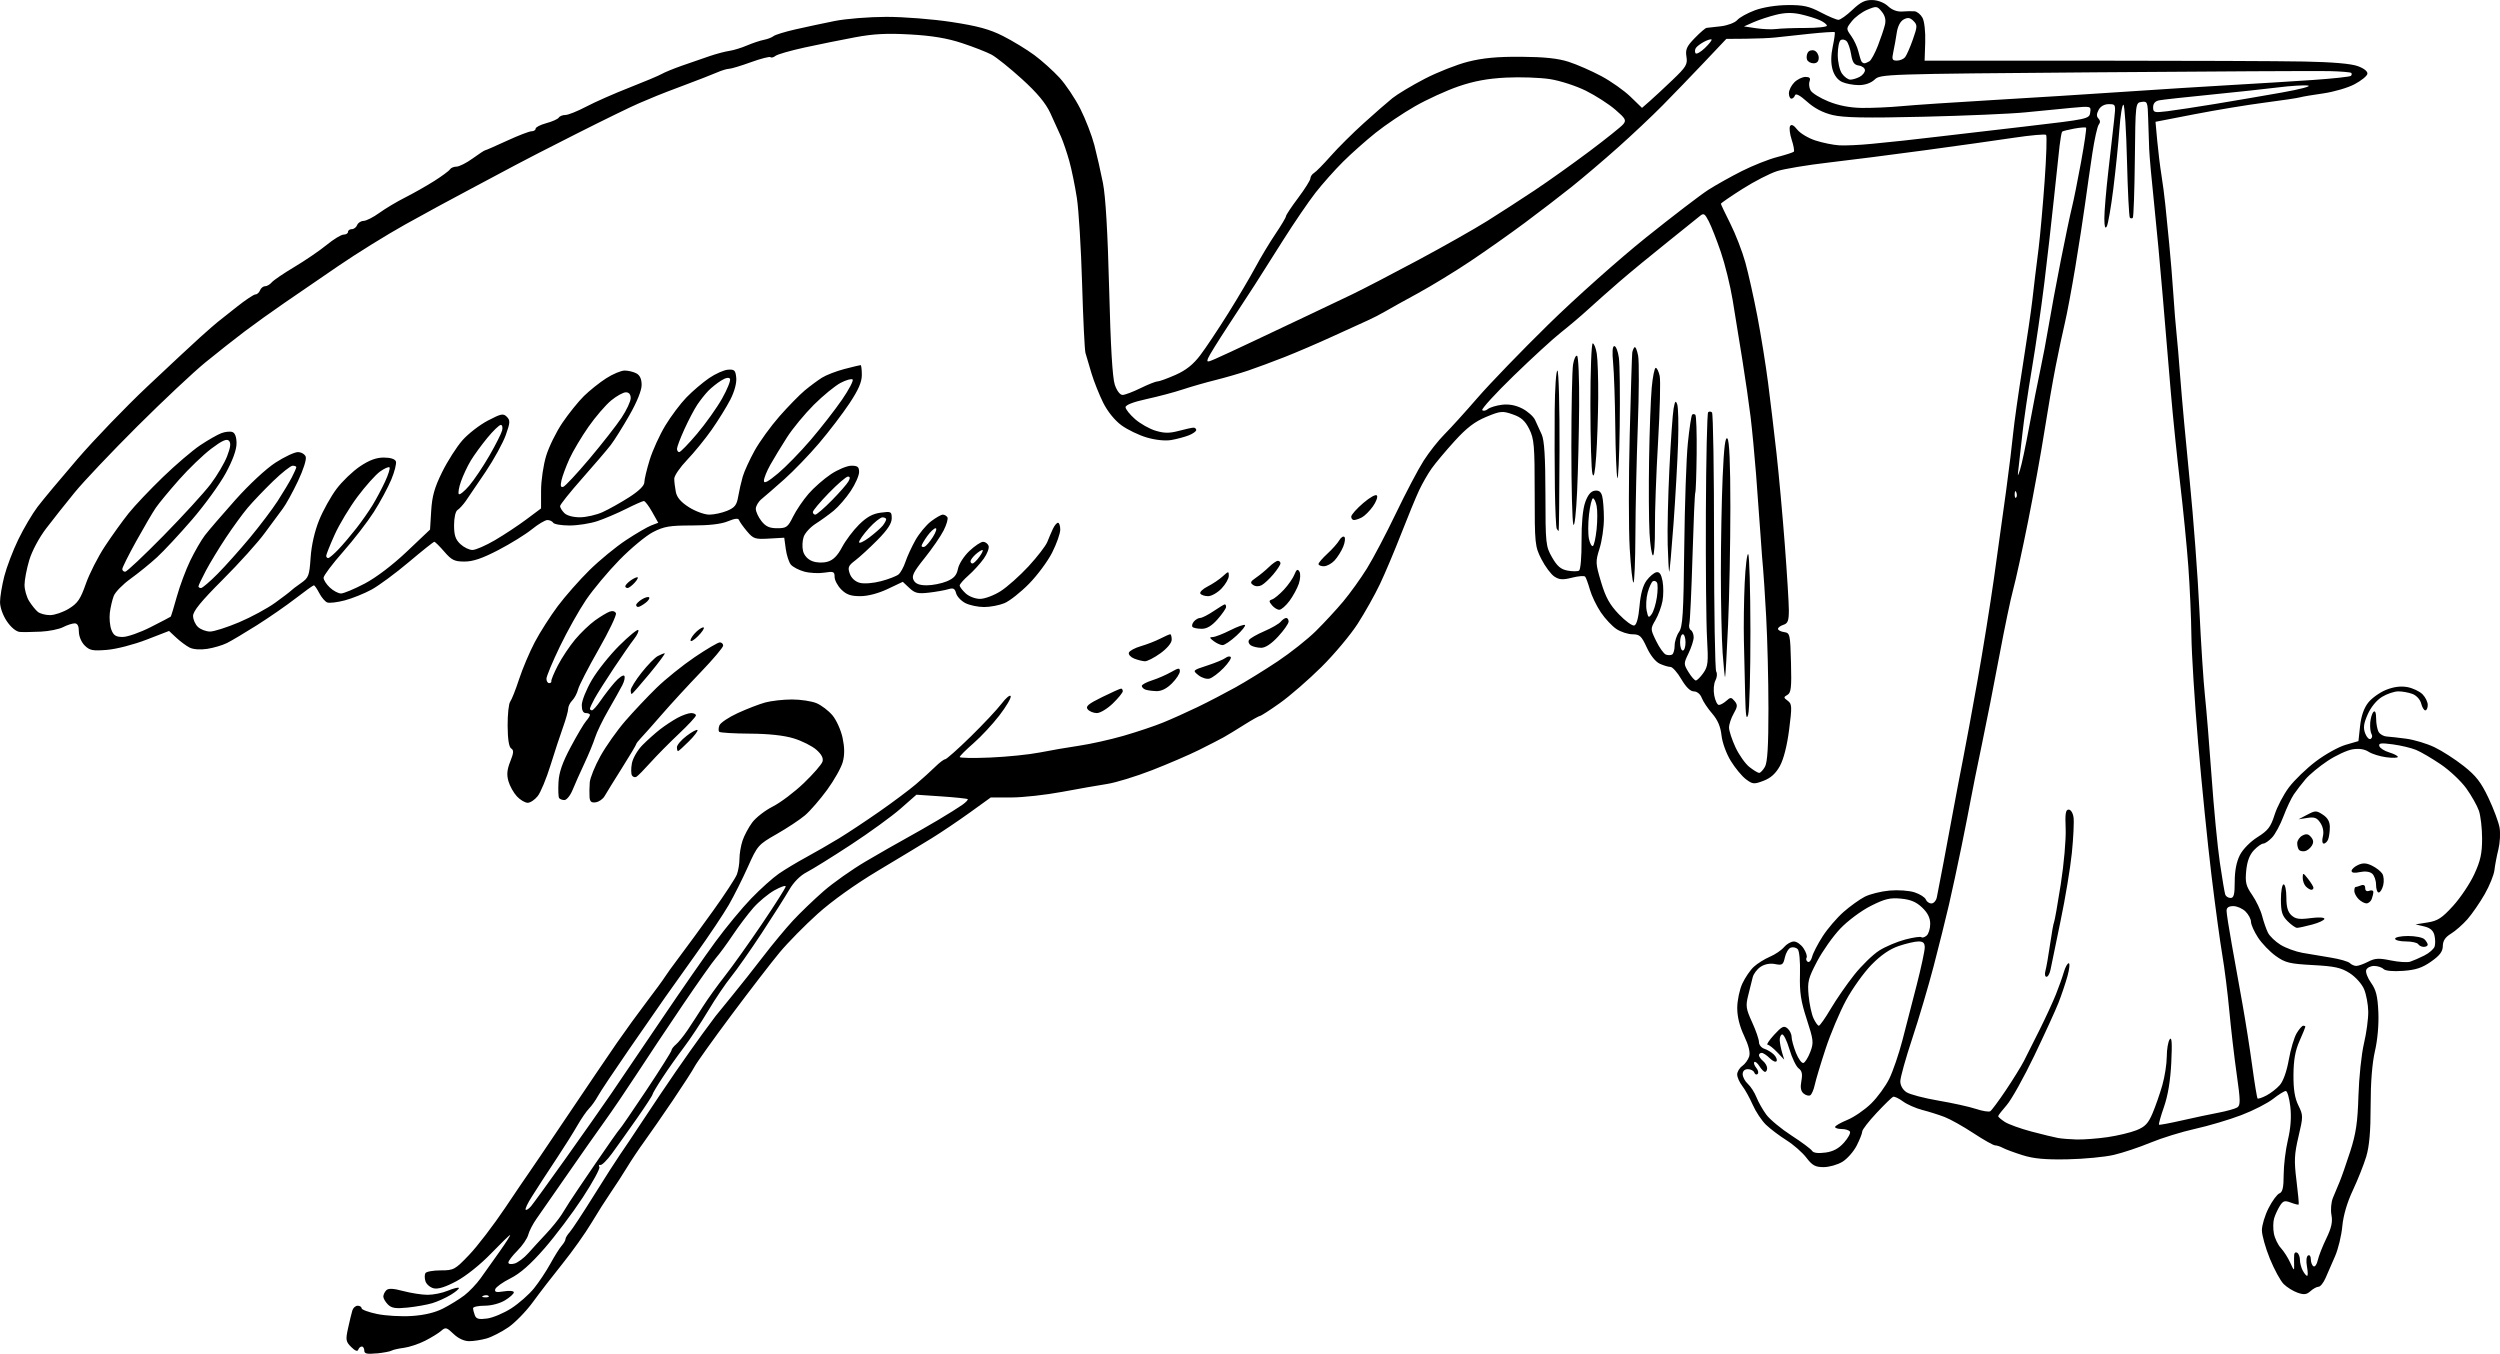 <?xml version="1.0" encoding="UTF-8" standalone="no"?>
<!-- Created with Inkscape (http://www.inkscape.org/) -->

<svg
   width="243.308mm"
   height="131.754mm"
   viewBox="0 0 243.308 131.754"
   version="1.1"
   id="svg1687"
   inkscape:version="1.1 (c68e22c387, 2021-05-23)"
   sodipodi:docname="storkwithbaby.svg"
   xmlns:inkscape="http://www.inkscape.org/namespaces/inkscape"
   xmlns:sodipodi="http://sodipodi.sourceforge.net/DTD/sodipodi-0.dtd"
   xmlns="http://www.w3.org/2000/svg"
   xmlns:svg="http://www.w3.org/2000/svg">
  <sodipodi:namedview
     id="namedview1689"
     pagecolor="#ffffff"
     bordercolor="#666666"
     borderopacity="1.0"
     inkscape:pageshadow="2"
     inkscape:pageopacity="0.0"
     inkscape:pagecheckerboard="0"
     inkscape:document-units="mm"
     showgrid="false"
     inkscape:zoom="0.62679641"
     inkscape:cx="-289.56771"
     inkscape:cy="130.02627"
     inkscape:window-width="1920"
     inkscape:window-height="1017"
     inkscape:window-x="-8"
     inkscape:window-y="-8"
     inkscape:window-maximized="1"
     inkscape:current-layer="layer1" />
  <defs
     id="defs1684" />
  <g
     inkscape:label="Layer 1"
     inkscape:groupmode="layer"
     id="layer1"
     transform="translate(-181.374,-113.996)">
    <path
       style="fill:#000000;stroke-width:0.265"
       d="m 218.033,245.708 c -0.944,0.096 -1.205,0.037 -1.205,-0.272 0,-0.216 -0.109,-0.393 -0.243,-0.393 -0.133,0 -0.29,0.141 -0.347,0.314 -0.067,0.202 -0.311,0.107 -0.684,-0.266 -0.526,-0.526 -0.554,-0.695 -0.304,-1.836 0.151,-0.691 0.338,-1.464 0.416,-1.719 0.077,-0.255 0.311,-0.463 0.519,-0.463 0.208,0 0.379,0.111 0.379,0.246 0,0.135 0.681,0.387 1.514,0.56 0.833,0.173 2.351,0.26 3.373,0.193 1.224,-0.08 2.266,-0.33 3.05,-0.731 0.655,-0.335 1.581,-0.906 2.058,-1.269 0.477,-0.363 1.191,-1.113 1.587,-1.665 0.396,-0.553 1.231,-1.727 1.855,-2.609 0.624,-0.882 1.082,-1.604 1.017,-1.604 -0.065,0 -0.91,0.821 -1.878,1.824 -1.018,1.055 -2.431,2.181 -3.349,2.67 -1.075,0.573 -1.791,0.796 -2.215,0.689 -0.345,-0.087 -0.702,-0.394 -0.794,-0.684 -0.092,-0.289 -0.093,-0.646 -0.002,-0.793 0.091,-0.147 0.761,-0.267 1.489,-0.267 1.268,0 1.387,-0.065 2.776,-1.521 0.799,-0.837 2.368,-2.888 3.489,-4.558 1.12,-1.67 2.13,-3.159 2.243,-3.307 0.114,-0.149 1.78,-2.613 3.704,-5.475 1.924,-2.863 4.142,-6.137 4.93,-7.276 0.788,-1.139 2.098,-2.944 2.91,-4.012 0.813,-1.068 1.597,-2.139 1.743,-2.381 0.146,-0.242 0.805,-1.155 1.465,-2.028 0.66,-0.873 2.125,-2.877 3.256,-4.454 1.131,-1.576 2.168,-3.162 2.306,-3.523 0.137,-0.361 0.25,-1.048 0.25,-1.526 0,-0.478 0.136,-1.274 0.301,-1.769 0.166,-0.495 0.59,-1.288 0.942,-1.763 0.353,-0.475 1.256,-1.175 2.006,-1.555 0.751,-0.38 2.11,-1.407 3.02,-2.281 0.91,-0.874 1.725,-1.81 1.811,-2.081 0.106,-0.333 -0.084,-0.704 -0.589,-1.153 -0.41,-0.364 -1.4,-0.863 -2.2,-1.109 -0.954,-0.293 -2.427,-0.453 -4.277,-0.465 -1.552,-0.01 -2.894,-0.09 -2.983,-0.179 -0.088,-0.088 -0.081,-0.368 0.016,-0.622 0.097,-0.254 0.904,-0.795 1.792,-1.203 0.888,-0.408 2.091,-0.872 2.674,-1.031 0.582,-0.159 1.747,-0.289 2.588,-0.29 0.841,-7.9e-4 1.919,0.161 2.394,0.359 0.475,0.198 1.175,0.731 1.555,1.183 0.38,0.452 0.823,1.433 0.983,2.179 0.202,0.942 0.209,1.663 0.022,2.357 -0.148,0.55 -0.834,1.772 -1.524,2.716 -0.69,0.944 -1.659,2.06 -2.153,2.48 -0.494,0.42 -1.731,1.239 -2.75,1.821 -1.803,1.03 -1.877,1.115 -2.806,3.19 -0.525,1.173 -1.362,2.84 -1.86,3.704 -0.498,0.865 -1.926,3.001 -3.173,4.747 -1.247,1.746 -2.626,3.685 -3.064,4.309 -0.438,0.624 -1.987,2.857 -3.442,4.964 -1.455,2.106 -2.833,4.173 -3.061,4.592 -0.229,0.419 -0.615,0.962 -0.86,1.207 -0.244,0.244 -0.764,1.001 -1.155,1.682 -0.391,0.681 -1.254,2.056 -1.918,3.056 -0.664,1 -1.329,2.012 -1.477,2.249 -0.148,0.237 -0.604,0.948 -1.011,1.58 -0.408,0.632 -0.682,1.209 -0.609,1.282 0.073,0.073 0.315,-0.087 0.538,-0.356 0.223,-0.268 1.719,-2.334 3.326,-4.589 1.606,-2.256 3.613,-5.113 4.461,-6.35 0.847,-1.237 3.061,-4.504 4.92,-7.261 1.859,-2.756 4.216,-6.15 5.237,-7.541 1.022,-1.391 2.588,-3.283 3.481,-4.205 0.893,-0.922 2.1,-2.004 2.682,-2.405 0.582,-0.401 1.773,-1.117 2.646,-1.591 0.873,-0.474 2.302,-1.297 3.175,-1.828 0.873,-0.531 2.659,-1.715 3.969,-2.629 1.31,-0.915 2.902,-2.105 3.537,-2.646 0.636,-0.54 1.487,-1.31 1.892,-1.71 0.405,-0.4 0.838,-0.728 0.964,-0.728 0.125,0 1.238,-0.99 2.474,-2.199 1.235,-1.209 2.596,-2.66 3.024,-3.224 0.428,-0.563 0.824,-0.886 0.88,-0.717 0.056,0.169 -0.44,1.012 -1.102,1.873 -0.663,0.861 -1.801,2.084 -2.531,2.718 -0.729,0.634 -1.327,1.232 -1.329,1.33 -0.002,0.098 1.336,0.121 2.974,0.051 1.637,-0.069 3.81,-0.292 4.829,-0.494 1.019,-0.203 2.739,-0.499 3.824,-0.658 1.085,-0.159 3.021,-0.591 4.303,-0.96 1.282,-0.369 3.014,-0.949 3.849,-1.289 0.835,-0.34 2.352,-1.021 3.37,-1.513 1.019,-0.492 2.686,-1.358 3.704,-1.924 1.019,-0.567 2.864,-1.706 4.101,-2.531 1.237,-0.826 2.904,-2.147 3.704,-2.937 0.8,-0.79 2,-2.086 2.665,-2.881 0.665,-0.795 1.703,-2.24 2.306,-3.21 0.603,-0.971 1.875,-3.389 2.827,-5.373 0.952,-1.985 2.164,-4.287 2.693,-5.115 0.529,-0.828 1.438,-1.982 2.021,-2.564 0.583,-0.582 2.039,-2.189 3.237,-3.572 1.197,-1.382 4.305,-4.599 6.906,-7.148 2.601,-2.549 6.858,-6.34 9.46,-8.426 2.602,-2.085 5.34,-4.181 6.085,-4.657 0.745,-0.476 2.218,-1.3 3.273,-1.83 1.055,-0.531 2.591,-1.14 3.413,-1.354 0.822,-0.214 1.556,-0.45 1.63,-0.524 0.074,-0.074 -0.018,-0.599 -0.205,-1.166 -0.187,-0.567 -0.257,-1.167 -0.154,-1.333 0.124,-0.2 0.359,-0.083 0.698,0.349 0.281,0.358 1.075,0.833 1.765,1.057 0.689,0.224 1.73,0.436 2.312,0.472 0.582,0.036 2.011,-0.03 3.175,-0.146 1.164,-0.116 2.533,-0.256 3.043,-0.31 0.509,-0.054 1.998,-0.225 3.307,-0.378 1.31,-0.154 5.179,-0.605 8.599,-1.003 6.117,-0.712 6.219,-0.734 6.307,-1.356 0.089,-0.631 0.086,-0.632 -1.852,-0.452 -1.068,0.099 -3.073,0.295 -4.455,0.434 -1.382,0.14 -5.85,0.332 -9.927,0.428 -5.647,0.133 -7.753,0.093 -8.836,-0.167 -0.946,-0.227 -1.778,-0.662 -2.484,-1.298 -0.68,-0.613 -1.102,-0.838 -1.174,-0.626 -0.061,0.182 -0.221,0.331 -0.354,0.331 -0.133,0 -0.243,-0.238 -0.243,-0.529 0,-0.291 0.238,-0.767 0.529,-1.058 0.291,-0.291 0.78,-0.529 1.087,-0.529 0.398,0 0.512,0.119 0.398,0.416 -0.088,0.229 -0.045,0.63 0.095,0.892 0.14,0.262 0.923,0.747 1.741,1.079 0.989,0.401 2.076,0.612 3.25,0.63 0.97,0.015 2.717,-0.063 3.881,-0.173 1.164,-0.11 5.153,-0.377 8.864,-0.593 3.711,-0.216 9.426,-0.576 12.7,-0.799 3.274,-0.223 7.977,-0.52 10.451,-0.66 2.474,-0.14 6.084,-0.363 8.022,-0.496 1.938,-0.133 3.595,-0.313 3.682,-0.4 0.087,-0.087 0.101,-0.215 0.031,-0.285 -0.07,-0.07 -1.013,-0.149 -2.095,-0.176 -1.082,-0.027 -11.361,0.026 -22.842,0.117 -20.524,0.164 -20.884,0.175 -21.448,0.706 -0.36,0.339 -0.932,0.539 -1.537,0.539 -0.529,0 -1.266,-0.138 -1.636,-0.307 -0.425,-0.194 -0.767,-0.646 -0.928,-1.228 -0.168,-0.608 -0.159,-1.365 0.025,-2.225 0.154,-0.717 0.238,-1.344 0.188,-1.393 -0.051,-0.049 -1.164,0.024 -2.473,0.161 -1.31,0.138 -2.798,0.298 -3.307,0.357 -0.509,0.058 -1.79,0.113 -2.846,0.122 l -1.92,0.015 -2.181,2.304 c -1.2,1.267 -3.014,3.148 -4.033,4.179 -1.019,1.032 -2.983,2.882 -4.366,4.113 -1.382,1.231 -3.395,2.942 -4.473,3.803 -1.078,0.861 -3.119,2.428 -4.536,3.483 -1.417,1.055 -3.809,2.743 -5.316,3.751 -1.507,1.009 -3.812,2.416 -5.121,3.128 -1.31,0.712 -2.738,1.506 -3.175,1.765 -0.437,0.259 -1.21,0.656 -1.72,0.883 -0.509,0.226 -2.057,0.931 -3.44,1.567 -1.382,0.635 -3.464,1.529 -4.625,1.986 -1.161,0.457 -2.768,1.053 -3.572,1.325 -0.803,0.272 -2.235,0.687 -3.181,0.922 -0.946,0.235 -2.375,0.646 -3.175,0.912 -0.8,0.266 -2.378,0.685 -3.506,0.931 -1.288,0.281 -2.051,0.576 -2.051,0.794 0,0.191 0.415,0.711 0.922,1.156 0.507,0.445 1.41,0.956 2.007,1.134 0.845,0.253 1.345,0.256 2.257,0.012 0.644,-0.172 1.289,-0.313 1.432,-0.313 0.143,0 0.261,0.105 0.261,0.232 0,0.128 -0.327,0.361 -0.728,0.518 -0.4,0.157 -1.164,0.362 -1.697,0.454 -0.587,0.102 -1.526,0.006 -2.381,-0.243 -0.776,-0.226 -1.894,-0.766 -2.484,-1.2 -0.647,-0.476 -1.348,-1.347 -1.768,-2.194 -0.383,-0.772 -0.895,-2.059 -1.138,-2.86 -0.243,-0.8 -0.507,-1.693 -0.586,-1.984 -0.079,-0.291 -0.226,-3.327 -0.326,-6.747 -0.1,-3.42 -0.329,-7.17 -0.509,-8.334 -0.18,-1.164 -0.509,-2.772 -0.732,-3.572 -0.223,-0.8 -0.585,-1.872 -0.806,-2.381 -0.221,-0.509 -0.693,-1.551 -1.05,-2.315 -0.454,-0.971 -1.284,-1.965 -2.762,-3.307 -1.162,-1.055 -2.493,-2.122 -2.957,-2.371 -0.464,-0.249 -1.758,-0.754 -2.875,-1.122 -1.444,-0.476 -2.898,-0.719 -5.027,-0.84 -2.274,-0.129 -3.569,-0.063 -5.377,0.275 -1.31,0.244 -3.512,0.691 -4.895,0.991 -1.382,0.301 -2.665,0.669 -2.851,0.819 -0.185,0.15 -0.404,0.206 -0.485,0.125 -0.081,-0.081 -0.941,0.14 -1.911,0.491 -0.97,0.352 -1.924,0.639 -2.121,0.639 -0.197,0 -0.733,0.164 -1.192,0.364 -0.459,0.2 -1.846,0.741 -3.083,1.203 -1.237,0.462 -2.487,0.943 -2.778,1.069 -0.291,0.126 -1.057,0.448 -1.702,0.715 -0.645,0.267 -3.384,1.602 -6.085,2.967 -2.702,1.365 -5.389,2.744 -5.971,3.065 -0.582,0.321 -2.487,1.336 -4.233,2.255 -1.746,0.919 -4.663,2.503 -6.482,3.519 -1.819,1.016 -4.736,2.826 -6.482,4.021 -1.746,1.195 -4.128,2.827 -5.292,3.626 -1.164,0.799 -2.891,2.037 -3.838,2.752 -0.947,0.715 -2.67,2.073 -3.828,3.019 -1.159,0.946 -4.138,3.744 -6.621,6.218 -2.483,2.474 -5.225,5.368 -6.094,6.431 -0.869,1.063 -2.119,2.641 -2.778,3.506 -0.701,0.92 -1.387,2.209 -1.654,3.107 -0.25,0.844 -0.455,1.919 -0.455,2.39 0,0.471 0.2,1.179 0.445,1.574 0.244,0.395 0.624,0.867 0.844,1.049 0.22,0.182 0.764,0.327 1.209,0.322 0.445,-0.005 1.267,-0.29 1.827,-0.634 0.847,-0.521 1.122,-0.925 1.643,-2.415 0.344,-0.984 1.184,-2.634 1.866,-3.666 0.682,-1.032 1.717,-2.472 2.3,-3.199 0.583,-0.728 2.083,-2.312 3.334,-3.52 1.251,-1.208 2.888,-2.606 3.637,-3.105 0.749,-0.499 1.671,-1.025 2.048,-1.169 0.377,-0.143 0.866,-0.192 1.085,-0.108 0.256,0.098 0.398,0.499 0.395,1.117 -0.002,0.619 -0.382,1.657 -1.059,2.9 -0.58,1.065 -2.049,3.089 -3.264,4.498 -1.215,1.409 -2.752,3.06 -3.414,3.669 -0.663,0.609 -1.822,1.55 -2.575,2.091 -0.753,0.541 -1.49,1.293 -1.637,1.671 -0.147,0.378 -0.319,1.117 -0.383,1.642 -0.063,0.525 0.004,1.269 0.151,1.654 0.21,0.552 0.442,0.699 1.101,0.699 0.46,0 1.683,-0.43 2.719,-0.955 1.036,-0.525 1.916,-0.985 1.955,-1.021 0.04,-0.036 0.308,-0.913 0.595,-1.95 0.287,-1.036 0.876,-2.615 1.309,-3.508 0.433,-0.893 1.071,-1.997 1.419,-2.453 0.348,-0.456 1.678,-2.003 2.957,-3.439 1.342,-1.507 2.997,-3.045 3.914,-3.638 0.874,-0.565 1.856,-1.027 2.182,-1.027 0.326,0 0.668,0.198 0.761,0.441 0.098,0.256 -0.221,1.262 -0.762,2.401 -0.512,1.078 -1.175,2.279 -1.474,2.668 -0.299,0.389 -1.084,1.451 -1.745,2.36 -0.661,0.909 -2.502,2.952 -4.091,4.54 -2.095,2.094 -2.889,3.065 -2.889,3.532 0,0.355 0.218,0.842 0.484,1.083 0.266,0.241 0.792,0.438 1.17,0.438 0.377,0 1.645,-0.404 2.817,-0.899 1.172,-0.494 2.759,-1.354 3.527,-1.909 0.767,-0.556 1.455,-1.08 1.528,-1.164 0.073,-0.085 0.503,-0.413 0.957,-0.729 0.767,-0.535 0.834,-0.711 0.957,-2.501 0.083,-1.208 0.393,-2.566 0.831,-3.645 0.385,-0.946 1.148,-2.315 1.696,-3.043 0.548,-0.728 1.573,-1.71 2.276,-2.183 0.902,-0.606 1.585,-0.86 2.316,-0.86 0.646,0 1.09,0.14 1.179,0.371 0.078,0.204 -0.125,1.008 -0.452,1.786 -0.327,0.778 -1.09,2.193 -1.696,3.144 -0.606,0.951 -1.954,2.695 -2.996,3.875 -1.042,1.18 -1.894,2.316 -1.894,2.524 0,0.208 0.276,0.637 0.612,0.953 0.337,0.316 0.825,0.575 1.086,0.575 0.26,0 1.297,-0.433 2.303,-0.961 1.111,-0.584 2.719,-1.804 4.095,-3.109 l 2.266,-2.148 0.113,-1.836 c 0.088,-1.428 0.325,-2.266 1.067,-3.767 0.525,-1.062 1.412,-2.451 1.971,-3.086 0.559,-0.636 1.674,-1.499 2.476,-1.919 1.292,-0.676 1.504,-0.719 1.847,-0.369 0.341,0.347 0.329,0.562 -0.102,1.774 -0.269,0.758 -1.151,2.366 -1.96,3.572 -0.809,1.206 -1.68,2.491 -1.937,2.854 -0.256,0.364 -0.617,0.757 -0.802,0.873 -0.194,0.123 -0.335,0.743 -0.335,1.475 0,0.979 0.138,1.393 0.612,1.839 0.337,0.316 0.866,0.575 1.176,0.575 0.31,0 1.297,-0.43 2.194,-0.955 0.896,-0.525 2.272,-1.435 3.057,-2.022 l 1.427,-1.067 0.002,-1.748 c 0.001,-0.961 0.223,-2.475 0.493,-3.363 0.27,-0.888 0.985,-2.343 1.589,-3.232 0.604,-0.889 1.543,-2.055 2.086,-2.59 0.544,-0.535 1.518,-1.313 2.165,-1.729 0.647,-0.416 1.458,-0.756 1.803,-0.756 0.345,0 0.857,0.123 1.139,0.274 0.344,0.184 0.512,0.554 0.512,1.131 0,0.529 -0.452,1.651 -1.182,2.93 -0.65,1.14 -1.468,2.447 -1.818,2.904 -0.35,0.457 -1.604,1.924 -2.787,3.261 -1.183,1.337 -2.151,2.549 -2.151,2.693 0,0.144 0.187,0.45 0.416,0.678 0.248,0.248 0.862,0.413 1.521,0.41 0.608,-0.003 1.6,-0.23 2.205,-0.505 0.605,-0.275 1.766,-0.925 2.58,-1.446 0.949,-0.607 1.48,-1.128 1.48,-1.451 0,-0.278 0.234,-1.263 0.521,-2.19 0.286,-0.927 0.971,-2.429 1.521,-3.338 0.55,-0.909 1.477,-2.142 2.059,-2.741 0.582,-0.599 1.567,-1.439 2.189,-1.867 0.622,-0.428 1.456,-0.8 1.852,-0.827 0.629,-0.043 0.731,0.059 0.802,0.79 0.049,0.509 -0.176,1.341 -0.573,2.117 -0.36,0.703 -1.175,2.019 -1.81,2.926 -0.635,0.906 -1.717,2.234 -2.403,2.95 -0.686,0.716 -1.248,1.537 -1.248,1.825 0,0.288 0.07,0.871 0.155,1.296 0.107,0.536 0.502,0.993 1.285,1.488 0.621,0.393 1.508,0.715 1.97,0.715 0.462,0 1.246,-0.17 1.742,-0.377 0.741,-0.31 0.932,-0.557 1.072,-1.389 0.094,-0.557 0.293,-1.429 0.442,-1.938 0.149,-0.509 0.666,-1.64 1.148,-2.514 0.482,-0.873 1.57,-2.377 2.418,-3.342 0.848,-0.965 1.959,-2.101 2.468,-2.525 0.509,-0.424 1.263,-0.983 1.675,-1.242 0.412,-0.259 1.4,-0.641 2.196,-0.848 0.796,-0.207 1.501,-0.377 1.566,-0.377 0.066,0 0.119,0.43 0.119,0.957 0,0.694 -0.332,1.455 -1.209,2.775 -0.665,1 -1.99,2.738 -2.946,3.862 -0.955,1.124 -2.477,2.703 -3.382,3.509 -0.905,0.806 -1.901,1.673 -2.214,1.926 -0.313,0.253 -0.568,0.684 -0.568,0.957 0,0.273 0.247,0.81 0.548,1.193 0.417,0.53 0.784,0.697 1.535,0.697 0.897,0 1.037,-0.102 1.541,-1.124 0.305,-0.618 0.983,-1.619 1.506,-2.223 0.523,-0.604 1.509,-1.467 2.189,-1.918 0.681,-0.451 1.574,-0.82 1.986,-0.82 0.607,0 0.748,0.116 0.748,0.616 0,0.339 -0.365,1.168 -0.812,1.842 -0.447,0.674 -1.191,1.536 -1.654,1.916 -0.463,0.38 -1.257,0.954 -1.764,1.275 -0.507,0.322 -1.031,0.892 -1.162,1.267 -0.132,0.375 -0.16,1.001 -0.062,1.39 0.109,0.435 0.456,0.814 0.898,0.982 0.432,0.165 1.03,0.185 1.495,0.052 0.54,-0.155 0.964,-0.58 1.4,-1.405 0.344,-0.651 1.088,-1.641 1.654,-2.201 0.746,-0.739 1.324,-1.058 2.105,-1.163 1.025,-0.138 1.077,-0.111 1.077,0.557 0,0.492 -0.415,1.121 -1.389,2.105 -0.764,0.772 -1.738,1.666 -2.164,1.988 -0.672,0.508 -0.743,0.678 -0.529,1.285 0.152,0.432 0.524,0.773 0.972,0.893 0.416,0.111 1.297,0.043 2.065,-0.159 0.737,-0.194 1.506,-0.491 1.708,-0.659 0.203,-0.168 0.504,-0.717 0.67,-1.219 0.166,-0.502 0.6,-1.448 0.966,-2.102 0.365,-0.654 1.051,-1.484 1.523,-1.844 0.472,-0.36 0.989,-0.655 1.149,-0.655 0.16,0 0.361,0.115 0.448,0.256 0.087,0.141 -0.08,0.722 -0.371,1.293 -0.291,0.571 -1.125,1.78 -1.854,2.688 -1.082,1.349 -1.276,1.741 -1.059,2.146 0.189,0.353 0.559,0.496 1.282,0.496 0.559,0 1.432,-0.174 1.94,-0.386 0.7,-0.292 0.964,-0.589 1.091,-1.226 0.093,-0.466 0.589,-1.237 1.112,-1.731 0.519,-0.49 1.118,-0.891 1.331,-0.891 0.212,0 0.453,0.174 0.535,0.387 0.082,0.213 -0.129,0.778 -0.469,1.254 -0.34,0.477 -1.005,1.208 -1.48,1.624 -0.474,0.417 -0.863,0.859 -0.863,0.984 0,0.125 0.261,0.47 0.579,0.766 0.326,0.304 0.94,0.539 1.403,0.539 0.453,0 1.354,-0.337 2.001,-0.749 0.647,-0.412 1.872,-1.502 2.722,-2.423 0.85,-0.921 1.669,-1.983 1.819,-2.36 0.15,-0.377 0.397,-0.954 0.549,-1.281 0.152,-0.327 0.375,-0.595 0.496,-0.595 0.121,0 0.22,0.301 0.22,0.669 0,0.368 -0.353,1.367 -0.783,2.221 -0.431,0.854 -1.449,2.228 -2.262,3.054 -0.813,0.826 -1.885,1.672 -2.383,1.88 -0.498,0.208 -1.391,0.378 -1.985,0.378 -0.594,0 -1.416,-0.174 -1.827,-0.386 -0.411,-0.212 -0.815,-0.645 -0.897,-0.961 -0.12,-0.459 -0.273,-0.537 -0.761,-0.388 -0.336,0.103 -1.182,0.253 -1.88,0.334 -1.074,0.125 -1.367,0.056 -1.908,-0.453 l -0.639,-0.6 -1.473,0.698 c -0.915,0.433 -1.926,0.698 -2.669,0.698 -0.916,0 -1.347,-0.152 -1.845,-0.649 -0.357,-0.357 -0.649,-0.908 -0.649,-1.224 0,-0.517 -0.101,-0.559 -1.002,-0.415 -0.551,0.088 -1.431,0.042 -1.956,-0.103 -0.524,-0.145 -1.109,-0.45 -1.298,-0.679 -0.19,-0.228 -0.412,-0.911 -0.495,-1.517 l -0.15,-1.102 -1.478,0.085 c -1.37,0.079 -1.528,0.026 -2.154,-0.718 -0.372,-0.442 -0.719,-0.932 -0.771,-1.09 -0.064,-0.193 -0.416,-0.153 -1.075,0.123 -0.652,0.273 -1.825,0.409 -3.51,0.409 -2.158,0 -2.714,0.094 -3.779,0.641 -0.686,0.353 -2.158,1.573 -3.271,2.712 -1.113,1.139 -2.58,2.895 -3.26,3.901 -0.68,1.007 -1.824,3.047 -2.541,4.534 -0.717,1.487 -1.304,2.895 -1.304,3.13 0,0.235 0.119,0.427 0.265,0.427 0.146,0 0.241,-0.089 0.212,-0.198 -0.029,-0.109 0.259,-0.801 0.641,-1.537 0.381,-0.736 1.133,-1.865 1.669,-2.507 0.537,-0.642 1.409,-1.48 1.939,-1.86 0.53,-0.381 1.176,-0.769 1.436,-0.862 0.276,-0.099 0.527,-0.03 0.602,0.167 0.071,0.185 -0.689,1.77 -1.69,3.523 -1,1.752 -1.897,3.496 -1.992,3.874 -0.095,0.378 -0.351,0.866 -0.569,1.084 -0.218,0.218 -0.396,0.579 -0.396,0.802 0,0.223 -0.227,1.035 -0.504,1.805 -0.277,0.769 -0.828,2.444 -1.224,3.721 -0.396,1.277 -0.952,2.616 -1.235,2.977 -0.283,0.36 -0.724,0.655 -0.979,0.655 -0.255,0 -0.726,-0.279 -1.045,-0.619 -0.32,-0.341 -0.693,-1.006 -0.828,-1.479 -0.183,-0.639 -0.137,-1.133 0.178,-1.921 0.336,-0.839 0.355,-1.104 0.09,-1.267 -0.219,-0.136 -0.338,-0.894 -0.347,-2.21 -0.007,-1.102 0.106,-2.158 0.251,-2.347 0.145,-0.189 0.536,-1.177 0.868,-2.196 0.333,-1.019 1.02,-2.639 1.527,-3.601 0.507,-0.962 1.514,-2.538 2.236,-3.503 0.723,-0.965 2.109,-2.538 3.081,-3.496 0.972,-0.958 2.572,-2.272 3.556,-2.921 0.984,-0.649 2.093,-1.295 2.464,-1.436 l 0.675,-0.257 -0.595,-1.058 c -0.327,-0.582 -0.688,-1.058 -0.803,-1.058 -0.114,0 -0.896,0.346 -1.737,0.768 -0.841,0.423 -2.099,0.958 -2.795,1.191 -0.696,0.232 -1.91,0.422 -2.696,0.422 -0.787,0 -1.504,-0.119 -1.594,-0.265 -0.09,-0.146 -0.345,-0.265 -0.566,-0.265 -0.222,0 -0.899,0.403 -1.506,0.896 -0.607,0.493 -2.074,1.402 -3.261,2.02 -1.563,0.814 -2.472,1.124 -3.297,1.124 -0.981,0 -1.255,-0.133 -1.971,-0.962 -0.457,-0.529 -0.895,-0.962 -0.973,-0.962 -0.078,0 -1.196,0.89 -2.484,1.978 -1.289,1.088 -2.921,2.292 -3.627,2.677 -0.707,0.385 -1.879,0.856 -2.605,1.048 -0.726,0.192 -1.493,0.282 -1.703,0.202 -0.21,-0.081 -0.56,-0.49 -0.776,-0.908 -0.217,-0.419 -0.453,-0.762 -0.525,-0.762 -0.072,0 -0.873,0.573 -1.779,1.274 -0.906,0.701 -2.6,1.874 -3.765,2.609 -1.164,0.734 -2.474,1.514 -2.91,1.732 -0.437,0.219 -1.304,0.475 -1.927,0.571 -0.678,0.104 -1.369,0.053 -1.72,-0.128 -0.323,-0.166 -0.904,-0.597 -1.291,-0.959 l -0.705,-0.657 -2.205,0.854 c -1.223,0.474 -2.927,0.914 -3.825,0.987 -1.404,0.115 -1.695,0.058 -2.183,-0.429 -0.324,-0.324 -0.563,-0.9 -0.563,-1.356 0,-0.54 -0.131,-0.794 -0.41,-0.794 -0.226,0 -0.732,0.165 -1.124,0.367 -0.393,0.202 -1.369,0.4 -2.17,0.439 -0.8,0.039 -1.719,0.052 -2.041,0.029 -0.352,-0.025 -0.854,-0.436 -1.257,-1.029 -0.391,-0.575 -0.671,-1.361 -0.671,-1.88 0,-0.491 0.188,-1.624 0.417,-2.518 0.23,-0.894 0.844,-2.504 1.365,-3.578 0.521,-1.074 1.365,-2.503 1.875,-3.175 0.51,-0.672 2.261,-2.77 3.891,-4.662 1.63,-1.892 4.677,-5.054 6.77,-7.027 2.093,-1.973 4.401,-4.124 5.129,-4.78 0.728,-0.656 1.502,-1.333 1.72,-1.504 0.218,-0.171 1.073,-0.848 1.9,-1.504 0.827,-0.656 1.634,-1.193 1.794,-1.193 0.16,0 0.359,-0.179 0.443,-0.397 0.084,-0.218 0.304,-0.397 0.488,-0.397 0.185,0 0.476,-0.169 0.648,-0.375 0.171,-0.206 1.168,-0.885 2.215,-1.508 1.047,-0.623 2.456,-1.585 3.131,-2.138 0.675,-0.553 1.419,-1.006 1.654,-1.006 0.234,0 0.426,-0.119 0.426,-0.265 0,-0.146 0.166,-0.265 0.369,-0.265 0.203,0 0.437,-0.179 0.521,-0.397 0.084,-0.218 0.364,-0.401 0.624,-0.406 0.259,-0.005 0.948,-0.354 1.53,-0.776 0.582,-0.422 1.713,-1.098 2.514,-1.501 0.8,-0.404 2.072,-1.125 2.827,-1.602 0.754,-0.477 1.446,-0.988 1.537,-1.136 0.091,-0.147 0.379,-0.268 0.639,-0.268 0.261,0 0.967,-0.357 1.57,-0.794 0.603,-0.437 1.148,-0.794 1.211,-0.794 0.063,0 1.017,-0.417 2.12,-0.926 1.103,-0.509 2.183,-0.926 2.401,-0.926 0.218,0 0.396,-0.114 0.396,-0.254 0,-0.14 0.471,-0.381 1.047,-0.536 0.576,-0.155 1.119,-0.398 1.206,-0.539 0.087,-0.142 0.378,-0.257 0.646,-0.257 0.268,0 1.183,-0.367 2.035,-0.816 0.852,-0.449 2.739,-1.282 4.194,-1.85 1.455,-0.569 2.871,-1.165 3.147,-1.326 0.276,-0.161 1.169,-0.526 1.984,-0.812 0.816,-0.286 2.019,-0.702 2.674,-0.925 0.655,-0.223 1.516,-0.452 1.913,-0.507 0.397,-0.056 1.171,-0.292 1.72,-0.526 0.549,-0.234 1.292,-0.482 1.651,-0.551 0.359,-0.069 0.781,-0.232 0.937,-0.361 0.156,-0.13 1.112,-0.424 2.125,-0.655 1.012,-0.231 2.734,-0.598 3.825,-0.817 1.091,-0.219 3.354,-0.4 5.027,-0.402 1.687,-0.003 4.516,0.22 6.35,0.5 2.542,0.388 3.702,0.704 5.013,1.368 0.938,0.475 2.307,1.309 3.043,1.853 0.735,0.544 1.837,1.534 2.448,2.198 0.611,0.664 1.525,2.031 2.032,3.038 0.507,1.006 1.12,2.593 1.362,3.527 0.242,0.933 0.617,2.59 0.834,3.681 0.26,1.312 0.465,4.81 0.605,10.319 0.141,5.594 0.323,8.661 0.552,9.327 0.204,0.593 0.509,0.989 0.759,0.984 0.23,-0.005 1.014,-0.301 1.742,-0.659 0.728,-0.358 1.468,-0.652 1.646,-0.653 0.178,-0.001 0.971,-0.289 1.762,-0.639 1.023,-0.453 1.719,-1.007 2.409,-1.918 0.534,-0.705 1.752,-2.532 2.707,-4.06 0.955,-1.528 2.151,-3.552 2.658,-4.498 0.506,-0.946 1.382,-2.403 1.946,-3.238 0.564,-0.835 1.026,-1.611 1.026,-1.725 0,-0.114 0.535,-0.919 1.188,-1.789 0.653,-0.87 1.189,-1.725 1.191,-1.9 0.002,-0.175 0.163,-0.413 0.358,-0.529 0.196,-0.116 0.923,-0.855 1.616,-1.642 0.693,-0.787 2.129,-2.215 3.191,-3.175 1.061,-0.96 2.328,-2.065 2.815,-2.457 0.487,-0.392 1.898,-1.238 3.135,-1.881 1.237,-0.643 3.142,-1.394 4.233,-1.669 1.437,-0.363 2.86,-0.495 5.159,-0.479 2.27,0.016 3.59,0.156 4.63,0.492 0.8,0.259 2.229,0.884 3.175,1.39 0.946,0.506 2.224,1.409 2.84,2.006 l 1.12,1.086 0.732,-0.639 c 0.403,-0.351 1.407,-1.283 2.231,-2.071 1.338,-1.278 1.484,-1.522 1.363,-2.272 -0.114,-0.701 0.02,-1.002 0.811,-1.816 0.521,-0.537 1.039,-0.982 1.151,-0.989 0.112,-0.007 0.739,-0.078 1.394,-0.156 0.655,-0.079 1.369,-0.351 1.587,-0.604 0.218,-0.254 0.992,-0.682 1.72,-0.951 0.793,-0.294 2.064,-0.497 3.175,-0.507 1.529,-0.014 2.094,0.11 3.236,0.711 0.761,0.4 1.535,0.727 1.72,0.725 0.185,-0.001 0.799,-0.441 1.365,-0.977 0.799,-0.757 1.233,-0.969 1.94,-0.949 0.543,0.015 1.158,0.258 1.523,0.601 0.385,0.362 0.892,0.553 1.367,0.515 0.415,-0.033 0.959,-0.043 1.209,-0.021 0.25,0.022 0.599,0.308 0.776,0.635 0.183,0.339 0.297,1.366 0.263,2.381 l -0.059,1.786 16.349,0.002 c 8.992,9.8e-4 18.254,0.039 20.582,0.084 2.776,0.054 4.578,0.209 5.234,0.451 0.617,0.227 0.972,0.517 0.926,0.755 -0.041,0.212 -0.607,0.667 -1.259,1.011 -0.651,0.344 -2.02,0.743 -3.043,0.887 -1.022,0.144 -2.037,0.316 -2.256,0.382 -0.218,0.067 -1.766,0.298 -3.44,0.515 -1.673,0.216 -4.748,0.725 -6.832,1.13 l -3.79,0.736 0.169,1.852 c 0.093,1.019 0.275,2.507 0.405,3.307 0.13,0.8 0.301,2.11 0.381,2.91 0.08,0.8 0.251,2.527 0.382,3.836 0.131,1.31 0.311,3.512 0.401,4.895 0.09,1.382 0.225,3.049 0.299,3.704 0.075,0.655 0.247,2.679 0.383,4.498 0.136,1.819 0.545,6.284 0.908,9.922 0.363,3.638 0.788,9.293 0.943,12.568 0.155,3.274 0.398,7.025 0.54,8.334 0.141,1.31 0.434,4.882 0.65,7.938 0.216,3.056 0.577,6.806 0.802,8.334 0.225,1.528 0.461,2.927 0.524,3.109 0.063,0.182 0.297,0.331 0.519,0.331 0.319,0 0.405,-0.339 0.405,-1.598 0,-1.049 0.173,-1.935 0.503,-2.58 0.29,-0.567 1.016,-1.305 1.718,-1.746 1.021,-0.643 1.286,-0.989 1.659,-2.171 0.244,-0.774 0.874,-1.977 1.4,-2.675 0.526,-0.698 1.7,-1.831 2.609,-2.519 0.909,-0.688 2.215,-1.415 2.902,-1.614 l 1.249,-0.364 0.161,-1.474 c 0.106,-0.972 0.377,-1.747 0.794,-2.274 0.348,-0.44 1.133,-0.999 1.745,-1.243 0.747,-0.297 1.427,-0.383 2.065,-0.264 0.524,0.098 1.184,0.41 1.467,0.693 0.283,0.283 0.514,0.753 0.514,1.044 0,0.291 -0.106,0.529 -0.236,0.529 -0.13,0 -0.312,-0.302 -0.404,-0.671 -0.096,-0.382 -0.458,-0.781 -0.84,-0.926 -0.369,-0.14 -0.991,-0.255 -1.382,-0.254 -0.391,5.3e-4 -1.105,0.242 -1.588,0.536 -0.528,0.322 -1.082,0.998 -1.391,1.696 -0.399,0.902 -0.454,1.317 -0.247,1.861 0.146,0.385 0.388,0.625 0.536,0.534 0.148,-0.092 0.185,-0.304 0.081,-0.471 -0.104,-0.168 -0.161,-0.664 -0.128,-1.102 0.033,-0.438 0.176,-0.912 0.316,-1.053 0.165,-0.165 0.257,0.07 0.26,0.657 0.002,0.502 0.117,1.091 0.255,1.31 0.138,0.218 0.482,0.41 0.766,0.426 0.283,0.016 1.143,0.112 1.912,0.214 0.768,0.102 1.999,0.473 2.736,0.824 0.737,0.351 2.018,1.175 2.848,1.83 1.202,0.949 1.693,1.582 2.419,3.116 0.501,1.059 0.986,2.359 1.078,2.891 0.093,0.531 0.039,1.484 -0.118,2.117 -0.158,0.633 -0.329,1.535 -0.382,2.005 -0.052,0.47 -0.48,1.529 -0.952,2.352 -0.471,0.824 -1.225,1.917 -1.676,2.431 -0.451,0.513 -1.171,1.147 -1.602,1.409 -0.552,0.336 -0.786,0.688 -0.794,1.198 -0.009,0.543 -0.291,0.919 -1.135,1.514 -0.866,0.61 -1.491,0.818 -2.732,0.907 -0.992,0.072 -1.723,0.002 -1.906,-0.181 -0.164,-0.164 -0.575,-0.298 -0.915,-0.298 -0.339,0 -0.684,0.174 -0.766,0.387 -0.082,0.213 0.13,0.779 0.471,1.257 0.489,0.685 0.639,1.29 0.709,2.854 0.054,1.196 -0.077,2.7 -0.331,3.787 -0.272,1.169 -0.42,3.041 -0.42,5.327 0,2.49 -0.126,3.942 -0.429,4.945 -0.236,0.781 -0.822,2.257 -1.303,3.28 -0.561,1.194 -0.929,2.451 -1.026,3.509 -0.084,0.906 -0.4,2.212 -0.703,2.902 -0.303,0.69 -0.718,1.641 -0.922,2.114 -0.204,0.473 -0.512,0.86 -0.685,0.86 -0.173,0 -0.526,0.192 -0.786,0.427 -0.376,0.34 -0.631,0.372 -1.256,0.153 -0.432,-0.15 -1.041,-0.53 -1.354,-0.843 -0.313,-0.313 -0.917,-1.424 -1.343,-2.469 -0.426,-1.045 -0.774,-2.29 -0.775,-2.768 -5.3e-4,-0.478 0.291,-1.445 0.648,-2.15 0.357,-0.705 0.833,-1.352 1.058,-1.438 0.308,-0.118 0.41,-0.566 0.413,-1.819 0.002,-0.914 0.188,-2.436 0.412,-3.382 0.272,-1.147 0.35,-2.227 0.235,-3.241 -0.096,-0.837 -0.294,-1.521 -0.44,-1.521 -0.147,0 -0.702,0.345 -1.234,0.766 -0.532,0.421 -1.918,1.131 -3.081,1.576 -1.162,0.446 -3.185,1.047 -4.495,1.337 -1.31,0.29 -3.274,0.897 -4.366,1.35 -1.091,0.453 -2.699,0.989 -3.572,1.192 -0.873,0.203 -2.897,0.396 -4.498,0.428 -2.155,0.043 -3.288,-0.06 -4.366,-0.399 -0.8,-0.252 -1.662,-0.571 -1.915,-0.708 -0.253,-0.138 -0.596,-0.25 -0.764,-0.25 -0.167,0 -1.116,-0.534 -2.107,-1.187 -0.991,-0.653 -2.255,-1.361 -2.808,-1.574 -0.553,-0.213 -1.529,-0.521 -2.169,-0.685 -0.64,-0.164 -1.491,-0.541 -1.892,-0.838 -0.401,-0.297 -0.831,-0.496 -0.955,-0.442 -0.124,0.053 -0.85,0.763 -1.613,1.578 -0.763,0.814 -1.388,1.623 -1.388,1.796 0,0.174 -0.243,0.792 -0.54,1.374 -0.297,0.582 -0.922,1.291 -1.389,1.576 -0.467,0.285 -1.29,0.518 -1.828,0.519 -0.807,7.9e-4 -1.102,-0.16 -1.68,-0.919 -0.386,-0.506 -1.255,-1.268 -1.932,-1.694 -0.677,-0.426 -1.573,-1.102 -1.991,-1.503 -0.418,-0.401 -1.001,-1.276 -1.295,-1.944 -0.294,-0.668 -0.755,-1.499 -1.025,-1.846 -0.27,-0.347 -0.491,-0.846 -0.491,-1.109 0,-0.263 0.221,-0.634 0.491,-0.824 0.27,-0.19 0.574,-0.608 0.675,-0.928 0.122,-0.385 -0.045,-1.067 -0.491,-2.01 -0.443,-0.937 -0.673,-1.873 -0.669,-2.725 0.003,-0.714 0.226,-1.774 0.494,-2.356 0.269,-0.582 0.774,-1.321 1.122,-1.641 0.349,-0.32 1.049,-0.758 1.556,-0.973 0.507,-0.215 1.13,-0.637 1.383,-0.939 0.253,-0.301 0.686,-0.548 0.962,-0.548 0.276,0 0.699,0.301 0.94,0.669 0.241,0.368 0.372,0.776 0.291,0.908 -0.081,0.131 -0.03,0.311 0.114,0.4 0.144,0.089 0.335,-0.132 0.425,-0.49 0.09,-0.358 0.553,-1.256 1.03,-1.996 0.476,-0.739 1.389,-1.803 2.027,-2.363 0.638,-0.56 1.567,-1.228 2.064,-1.483 0.497,-0.256 1.581,-0.526 2.409,-0.601 0.84,-0.076 1.922,8e-4 2.447,0.174 0.518,0.171 1.008,0.483 1.089,0.695 0.081,0.211 0.327,0.384 0.548,0.384 0.22,0 0.456,-0.268 0.523,-0.595 0.068,-0.327 0.36,-1.845 0.65,-3.373 0.289,-1.528 0.722,-3.85 0.962,-5.159 0.24,-1.31 0.659,-3.512 0.933,-4.895 0.274,-1.382 0.911,-4.835 1.416,-7.673 0.506,-2.838 1.224,-7.302 1.596,-9.922 0.372,-2.619 0.909,-6.489 1.194,-8.599 0.285,-2.11 0.591,-4.61 0.68,-5.556 0.09,-0.946 0.503,-3.863 0.919,-6.482 0.416,-2.619 0.842,-5.536 0.948,-6.482 0.105,-0.946 0.223,-1.958 0.262,-2.249 0.039,-0.291 0.195,-1.541 0.347,-2.778 0.152,-1.237 0.416,-4.188 0.586,-6.559 0.17,-2.37 0.234,-4.385 0.142,-4.477 -0.092,-0.092 -1.506,0.034 -3.142,0.279 -1.636,0.246 -5.535,0.794 -8.664,1.218 -3.129,0.424 -7.355,0.964 -9.393,1.199 -2.037,0.235 -4.278,0.608 -4.98,0.829 -0.702,0.221 -2.22,1.002 -3.373,1.734 -1.154,0.732 -2.098,1.382 -2.098,1.444 0,0.062 0.414,0.934 0.919,1.938 0.506,1.004 1.161,2.698 1.457,3.764 0.296,1.066 0.823,3.427 1.172,5.246 0.349,1.819 0.819,4.736 1.044,6.482 0.225,1.746 0.595,4.842 0.822,6.879 0.227,2.037 0.589,6.026 0.806,8.864 0.217,2.838 0.394,5.717 0.394,6.398 5e-5,1.007 -0.099,1.27 -0.529,1.407 -0.291,0.092 -0.529,0.271 -0.529,0.396 0,0.126 0.268,0.266 0.595,0.313 0.57,0.081 0.598,0.205 0.671,2.979 0.064,2.435 0.008,2.932 -0.349,3.132 -0.386,0.216 -0.383,0.268 0.03,0.571 0.415,0.304 0.427,0.551 0.137,2.816 -0.2,1.558 -0.535,2.875 -0.9,3.536 -0.405,0.732 -0.887,1.169 -1.587,1.435 -0.93,0.354 -1.06,0.343 -1.711,-0.144 -0.388,-0.289 -1.052,-1.091 -1.476,-1.781 -0.439,-0.714 -0.83,-1.788 -0.907,-2.492 -0.094,-0.857 -0.373,-1.509 -0.909,-2.126 -0.426,-0.489 -0.882,-1.174 -1.014,-1.521 -0.142,-0.373 -0.455,-0.632 -0.765,-0.632 -0.342,0 -0.767,-0.414 -1.222,-1.191 -0.384,-0.655 -0.859,-1.191 -1.057,-1.191 -0.198,0 -0.666,-0.14 -1.041,-0.311 -0.411,-0.187 -0.915,-0.819 -1.268,-1.587 -0.51,-1.112 -0.688,-1.277 -1.381,-1.279 -0.437,-0.001 -1.142,-0.23 -1.566,-0.51 -0.424,-0.28 -1.11,-1.013 -1.524,-1.629 -0.414,-0.616 -0.891,-1.607 -1.06,-2.202 -0.169,-0.595 -0.377,-1.165 -0.462,-1.268 -0.085,-0.103 -0.66,-0.059 -1.276,0.098 -0.902,0.229 -1.238,0.208 -1.719,-0.107 -0.329,-0.216 -0.895,-0.974 -1.259,-1.685 -0.637,-1.248 -0.66,-1.473 -0.66,-6.453 0,-4.63 -0.054,-5.268 -0.529,-6.218 -0.406,-0.811 -0.782,-1.146 -1.611,-1.432 -1.004,-0.347 -1.188,-0.33 -2.58,0.247 -1.113,0.461 -1.905,1.068 -3.077,2.358 -0.868,0.955 -1.873,2.154 -2.233,2.663 -0.36,0.509 -0.907,1.462 -1.215,2.117 -0.308,0.655 -1.094,2.56 -1.745,4.233 -0.652,1.673 -1.586,3.884 -2.075,4.912 -0.489,1.028 -1.458,2.754 -2.153,3.836 -0.695,1.082 -2.284,2.98 -3.532,4.218 -1.248,1.238 -3.065,2.815 -4.037,3.506 -0.972,0.691 -1.845,1.256 -1.94,1.256 -0.095,0 -0.788,0.389 -1.54,0.864 -0.752,0.475 -1.654,1.023 -2.004,1.219 -0.35,0.195 -1.422,0.746 -2.381,1.225 -0.96,0.478 -3.025,1.368 -4.589,1.976 -1.564,0.609 -3.529,1.212 -4.366,1.34 -0.837,0.129 -2.821,0.477 -4.41,0.774 -1.589,0.297 -3.795,0.54 -4.903,0.54 h -2.014 l -2.031,1.464 c -1.117,0.805 -2.78,1.927 -3.696,2.492 -0.916,0.565 -3.282,1.995 -5.259,3.177 -2.199,1.315 -4.475,2.941 -5.862,4.189 -1.247,1.122 -2.912,2.814 -3.699,3.759 -0.787,0.946 -2.889,3.674 -4.671,6.061 -1.781,2.388 -3.398,4.65 -3.594,5.027 -0.195,0.377 -1.161,1.876 -2.146,3.331 -0.985,1.455 -2.224,3.241 -2.752,3.969 -0.529,0.728 -1.285,1.859 -1.681,2.514 -0.396,0.655 -1.104,1.749 -1.574,2.432 -0.47,0.683 -1.331,2.04 -1.914,3.016 -0.582,0.976 -1.834,2.74 -2.782,3.918 -0.948,1.179 -2.258,2.876 -2.91,3.772 -0.653,0.896 -1.727,1.998 -2.386,2.449 -0.659,0.451 -1.611,0.939 -2.115,1.083 -0.504,0.145 -1.268,0.263 -1.697,0.263 -0.486,0 -1.06,-0.267 -1.519,-0.707 -0.675,-0.647 -0.777,-0.672 -1.205,-0.295 -0.257,0.226 -0.969,0.663 -1.582,0.972 -0.613,0.308 -1.539,0.615 -2.058,0.681 -0.519,0.066 -1.053,0.188 -1.187,0.271 -0.134,0.083 -0.786,0.205 -1.448,0.272 z m 10.746,-3.389 c 0.563,-0.075 1.621,-0.521 2.352,-0.99 0.731,-0.469 1.725,-1.343 2.209,-1.943 0.484,-0.6 1.206,-1.686 1.604,-2.413 0.398,-0.728 0.89,-1.511 1.094,-1.741 0.204,-0.23 0.371,-0.518 0.371,-0.641 0,-0.123 0.183,-0.425 0.407,-0.673 0.224,-0.247 1.289,-1.864 2.366,-3.593 1.078,-1.729 2.212,-3.5 2.52,-3.937 0.308,-0.437 1.304,-1.925 2.214,-3.307 0.91,-1.382 2.352,-3.526 3.204,-4.763 0.853,-1.237 2.031,-2.904 2.618,-3.704 0.587,-0.8 1.159,-1.574 1.271,-1.72 0.112,-0.146 0.838,-1.038 1.614,-1.984 0.776,-0.946 2.14,-2.672 3.033,-3.836 0.892,-1.164 2.195,-2.735 2.896,-3.49 0.7,-0.755 2.039,-2.041 2.974,-2.857 0.935,-0.816 2.781,-2.119 4.101,-2.895 1.32,-0.776 3.055,-1.769 3.855,-2.206 0.8,-0.437 2.23,-1.255 3.178,-1.817 0.947,-0.562 2.012,-1.228 2.365,-1.48 0.354,-0.251 0.591,-0.503 0.527,-0.558 -0.064,-0.056 -1.213,-0.176 -2.553,-0.267 l -2.436,-0.165 -1.533,1.349 c -0.843,0.742 -3.021,2.324 -4.84,3.515 -1.819,1.191 -3.76,2.398 -4.313,2.682 -0.625,0.321 -1.265,0.966 -1.692,1.707 -0.378,0.655 -1.587,2.56 -2.688,4.233 -1.101,1.673 -2.437,3.578 -2.969,4.233 -0.533,0.655 -1.538,2.143 -2.233,3.307 -0.696,1.164 -1.762,2.772 -2.369,3.572 -0.607,0.8 -1.542,2.122 -2.077,2.938 -0.535,0.815 -0.973,1.555 -0.973,1.644 0,0.088 -0.691,1.148 -1.536,2.354 -0.845,1.206 -1.928,2.729 -2.407,3.383 -0.479,0.655 -0.987,1.158 -1.129,1.118 -0.142,-0.04 -0.186,0.045 -0.097,0.189 0.089,0.144 -0.641,1.486 -1.622,2.983 -0.981,1.497 -2.657,3.724 -3.725,4.949 -1.344,1.543 -2.36,2.437 -3.304,2.91 -0.75,0.376 -1.416,0.85 -1.48,1.054 -0.091,0.29 0.094,0.337 0.845,0.215 0.541,-0.088 0.962,-0.046 0.962,0.096 0,0.139 -0.387,0.488 -0.86,0.776 -0.5,0.305 -1.331,0.525 -1.984,0.525 -0.618,5.3e-4 -1.124,0.11 -1.124,0.244 0,0.134 0.077,0.445 0.172,0.691 0.135,0.351 0.395,0.418 1.195,0.311 z m -0.199,-2.059 c 0.279,0.011 0.435,-0.051 0.347,-0.139 -0.088,-0.088 -0.316,-0.097 -0.507,-0.021 -0.211,0.085 -0.148,0.147 0.16,0.16 z m 177.332,-2.096 c 0.084,0 0.076,-0.407 -0.017,-0.905 -0.099,-0.525 -0.055,-0.976 0.103,-1.074 0.152,-0.094 0.273,0.065 0.273,0.361 0,0.291 0.116,0.601 0.257,0.688 0.141,0.087 0.329,-0.174 0.417,-0.58 0.088,-0.406 0.462,-1.362 0.832,-2.124 0.502,-1.036 0.629,-1.614 0.502,-2.288 -0.093,-0.498 -0.031,-1.239 0.139,-1.657 0.17,-0.415 0.46,-1.112 0.646,-1.549 0.186,-0.437 0.654,-1.775 1.04,-2.973 0.563,-1.747 0.722,-2.824 0.801,-5.424 0.054,-1.784 0.296,-4.078 0.538,-5.096 0.241,-1.019 0.429,-2.416 0.416,-3.106 -0.012,-0.69 -0.194,-1.664 -0.403,-2.165 -0.214,-0.512 -0.825,-1.196 -1.394,-1.562 -0.84,-0.539 -1.452,-0.674 -3.587,-0.79 -2.283,-0.124 -2.692,-0.224 -3.62,-0.889 -0.575,-0.412 -1.352,-1.22 -1.726,-1.794 -0.374,-0.575 -0.68,-1.259 -0.68,-1.521 0,-0.262 -0.238,-0.714 -0.529,-1.005 -0.291,-0.291 -0.827,-0.529 -1.191,-0.529 -0.455,0 -0.66,0.145 -0.658,0.463 0.002,0.255 0.229,1.713 0.504,3.241 0.275,1.528 0.745,4.147 1.043,5.821 0.299,1.673 0.728,4.403 0.954,6.066 0.226,1.663 0.459,3.071 0.516,3.128 0.058,0.058 0.443,-0.071 0.857,-0.287 0.414,-0.215 1.001,-0.67 1.304,-1.012 0.337,-0.379 0.678,-1.336 0.876,-2.459 0.178,-1.011 0.521,-2.172 0.762,-2.58 0.241,-0.407 0.531,-0.741 0.645,-0.741 0.114,0 0.208,0.044 0.208,0.099 0,0.054 -0.257,0.679 -0.571,1.389 -0.412,0.931 -0.576,1.843 -0.587,3.275 -0.011,1.421 0.124,2.27 0.476,2.99 0.476,0.975 0.477,1.068 0.013,3.034 -0.408,1.734 -0.437,2.357 -0.196,4.286 0.155,1.242 0.251,2.291 0.213,2.331 -0.038,0.041 -0.382,-0.046 -0.765,-0.191 -0.593,-0.225 -0.752,-0.177 -1.067,0.323 -0.204,0.324 -0.454,0.866 -0.556,1.207 -0.102,0.34 -0.113,1.004 -0.024,1.475 0.088,0.471 0.393,1.106 0.677,1.411 0.284,0.305 0.696,0.951 0.916,1.435 0.36,0.795 0.397,0.817 0.377,0.22 -0.012,-0.364 -0.009,-0.817 0.007,-1.008 0.016,-0.19 0.148,-0.273 0.294,-0.183 0.146,0.09 0.265,0.402 0.265,0.694 0,0.292 0.123,0.761 0.274,1.043 0.151,0.281 0.342,0.512 0.426,0.512 z m -174.465,-1.193 c 0.327,-0.094 0.931,-0.548 1.341,-1.01 0.41,-0.462 1.193,-1.315 1.741,-1.898 0.547,-0.582 1.223,-1.416 1.5,-1.852 0.278,-0.437 0.626,-0.992 0.773,-1.234 0.147,-0.242 1.27,-1.909 2.496,-3.704 1.225,-1.795 2.302,-3.324 2.392,-3.396 0.09,-0.073 1.261,-1.78 2.601,-3.793 1.34,-2.013 2.437,-3.755 2.437,-3.87 0,-0.115 0.195,-0.371 0.433,-0.569 0.238,-0.198 0.744,-0.822 1.124,-1.388 0.38,-0.566 1.06,-1.61 1.51,-2.32 0.45,-0.71 1.402,-2.034 2.117,-2.942 0.714,-0.908 2.34,-3.19 3.614,-5.071 1.273,-1.881 2.315,-3.526 2.315,-3.657 0,-0.13 -0.492,0.039 -1.093,0.375 -0.601,0.337 -1.524,1.102 -2.051,1.701 -0.527,0.599 -1.427,1.79 -2,2.646 -0.573,0.856 -1.306,1.854 -1.628,2.218 -0.322,0.364 -1.794,2.447 -3.271,4.63 -1.477,2.183 -3.483,5.195 -4.458,6.695 -0.975,1.499 -2.39,3.583 -3.145,4.63 -0.755,1.047 -2.401,3.392 -3.658,5.211 -1.257,1.819 -2.577,3.717 -2.935,4.218 -0.357,0.501 -0.724,1.208 -0.816,1.571 -0.091,0.364 -0.564,1.059 -1.051,1.546 -0.487,0.487 -0.885,1.008 -0.885,1.158 0,0.158 0.252,0.201 0.595,0.103 z M 359.01,226.172 c 0.773,-0.104 1.304,-0.386 1.825,-0.969 0.404,-0.453 0.665,-0.936 0.58,-1.075 -0.086,-0.138 -0.446,-0.252 -0.801,-0.252 -0.355,0 -0.645,-0.089 -0.645,-0.198 5.3e-4,-0.109 0.538,-0.419 1.195,-0.69 0.657,-0.27 1.698,-0.985 2.314,-1.589 0.616,-0.604 1.411,-1.693 1.767,-2.419 0.356,-0.727 0.927,-2.393 1.269,-3.702 0.342,-1.31 0.972,-3.75 1.4,-5.424 0.428,-1.673 0.78,-3.311 0.782,-3.638 0.003,-0.447 -0.149,-0.595 -0.611,-0.595 -0.338,0 -1.201,0.199 -1.918,0.443 -0.882,0.3 -1.741,0.89 -2.656,1.826 -0.744,0.761 -1.857,2.317 -2.474,3.459 -0.617,1.142 -1.514,3.267 -1.992,4.723 -0.479,1.455 -0.952,3.031 -1.052,3.503 -0.1,0.471 -0.297,0.928 -0.437,1.015 -0.141,0.087 -0.431,0.012 -0.646,-0.166 -0.276,-0.229 -0.341,-0.589 -0.221,-1.227 0.127,-0.675 0.059,-0.984 -0.268,-1.223 -0.24,-0.176 -0.642,-1.009 -0.892,-1.852 -0.25,-0.843 -0.574,-1.496 -0.719,-1.453 -0.146,0.044 -0.247,0.317 -0.226,0.608 0.021,0.291 0.128,0.827 0.238,1.191 l 0.2,0.661 -0.689,-0.728 c -0.379,-0.4 -0.8,-0.728 -0.935,-0.728 -0.136,0 0.152,-0.435 0.639,-0.967 0.747,-0.816 0.949,-0.914 1.292,-0.629 0.224,0.186 0.407,0.559 0.407,0.829 0,0.27 0.194,0.975 0.43,1.566 0.236,0.591 0.563,1.03 0.725,0.976 0.162,-0.054 0.462,-0.537 0.666,-1.074 0.343,-0.901 0.316,-1.144 -0.346,-3.179 -0.578,-1.775 -0.706,-2.626 -0.659,-4.375 0.034,-1.282 -0.06,-2.288 -0.229,-2.457 -0.157,-0.157 -0.462,-0.219 -0.676,-0.137 -0.214,0.082 -0.469,0.51 -0.566,0.951 -0.158,0.719 -0.255,0.785 -0.948,0.647 -0.486,-0.097 -1.006,-10e-4 -1.403,0.259 -0.347,0.227 -0.697,0.688 -0.779,1.025 -0.081,0.336 -0.279,1.129 -0.438,1.762 -0.259,1.026 -0.217,1.31 0.379,2.612 0.368,0.803 0.669,1.676 0.669,1.94 0,0.264 0.237,0.555 0.528,0.647 0.29,0.092 0.708,0.348 0.928,0.568 0.22,0.22 0.336,0.506 0.257,0.634 -0.079,0.128 -0.378,-1.8e-4 -0.664,-0.286 -0.286,-0.286 -0.639,-0.52 -0.784,-0.52 -0.146,0 -0.265,0.104 -0.265,0.232 0,0.128 0.179,0.38 0.397,0.562 0.218,0.181 0.397,0.493 0.397,0.694 0,0.2 -0.09,0.364 -0.201,0.364 -0.111,0 -0.357,-0.25 -0.547,-0.555 -0.191,-0.305 -0.415,-0.487 -0.498,-0.403 -0.083,0.083 10e-4,0.336 0.188,0.561 0.187,0.225 0.247,0.496 0.134,0.602 -0.113,0.106 -0.259,0.043 -0.324,-0.139 -0.065,-0.182 -0.346,-0.331 -0.625,-0.331 -0.317,0 -0.507,0.183 -0.507,0.488 0,0.268 0.227,0.694 0.505,0.945 0.278,0.251 0.654,0.835 0.836,1.298 0.182,0.462 0.613,1.224 0.958,1.693 0.345,0.468 1.442,1.38 2.44,2.025 0.997,0.645 1.902,1.317 2.011,1.494 0.129,0.209 0.578,0.27 1.288,0.174 z m 24.506,-1.278 c 0.655,0.017 1.989,-0.085 2.964,-0.226 0.975,-0.141 2.244,-0.445 2.82,-0.675 0.842,-0.337 1.149,-0.661 1.57,-1.656 0.288,-0.681 0.716,-1.911 0.95,-2.734 0.235,-0.823 0.429,-2.073 0.431,-2.778 0.002,-0.705 0.13,-1.461 0.285,-1.679 0.203,-0.286 0.246,0.34 0.154,2.249 -0.084,1.76 -0.322,3.205 -0.708,4.317 -0.32,0.919 -0.54,1.704 -0.489,1.744 0.051,0.04 1.045,-0.145 2.209,-0.41 1.164,-0.266 2.772,-0.607 3.572,-0.758 0.8,-0.152 1.625,-0.382 1.832,-0.511 0.325,-0.203 0.319,-0.647 -0.05,-3.234 -0.235,-1.649 -0.559,-4.427 -0.72,-6.173 -0.161,-1.746 -0.467,-4.187 -0.68,-5.424 -0.213,-1.237 -0.69,-4.749 -1.06,-7.805 -0.37,-3.056 -0.952,-8.83 -1.293,-12.832 -0.341,-4.002 -0.636,-8.705 -0.656,-10.451 -0.02,-1.746 -0.155,-4.782 -0.3,-6.747 -0.145,-1.965 -0.503,-5.596 -0.796,-8.07 -0.293,-2.474 -0.701,-6.462 -0.907,-8.864 -0.206,-2.401 -0.562,-6.628 -0.791,-9.393 -0.229,-2.765 -0.606,-6.813 -0.838,-8.996 -0.232,-2.183 -0.447,-4.564 -0.477,-5.292 -0.031,-0.728 -0.075,-2.075 -0.1,-2.995 -0.042,-1.572 -0.08,-1.667 -0.64,-1.587 -0.593,0.084 -0.596,0.102 -0.655,5.613 -0.033,3.04 -0.122,5.59 -0.198,5.667 -0.076,0.076 -0.205,0.072 -0.286,-0.009 -0.081,-0.081 -0.207,-2.572 -0.28,-5.534 -0.073,-2.963 -0.229,-5.421 -0.346,-5.463 -0.118,-0.042 -0.295,1.029 -0.392,2.381 -0.098,1.352 -0.363,3.946 -0.589,5.765 -0.226,1.819 -0.515,3.486 -0.643,3.704 -0.157,0.269 -0.232,0.014 -0.234,-0.794 -0.002,-0.655 0.175,-2.738 0.392,-4.63 0.217,-1.892 0.47,-4.124 0.562,-4.961 0.165,-1.506 0.16,-1.521 -0.523,-1.521 -0.431,0 -0.802,0.209 -0.988,0.558 -0.212,0.396 -0.216,0.64 -0.016,0.84 0.18,0.18 0.192,0.393 0.033,0.584 -0.137,0.166 -0.42,1.425 -0.627,2.798 -0.207,1.373 -0.523,3.568 -0.701,4.878 -0.178,1.31 -0.611,4.108 -0.961,6.218 -0.35,2.11 -0.807,4.551 -1.015,5.424 -0.208,0.873 -0.612,2.778 -0.898,4.233 -0.286,1.455 -0.78,4.313 -1.098,6.35 -0.318,2.037 -1.031,5.966 -1.585,8.731 -0.554,2.765 -1.204,5.741 -1.446,6.615 -0.241,0.873 -0.844,3.761 -1.341,6.418 -0.496,2.657 -1.27,6.586 -1.72,8.731 -0.45,2.145 -0.925,4.496 -1.055,5.224 -0.131,0.728 -0.541,2.811 -0.912,4.63 -0.371,1.819 -0.923,4.379 -1.226,5.689 -0.303,1.31 -0.97,3.989 -1.482,5.953 -0.512,1.965 -1.453,5.144 -2.091,7.066 -0.638,1.922 -1.16,3.794 -1.16,4.161 0,0.4 0.239,0.823 0.598,1.059 0.329,0.216 1.728,0.584 3.109,0.819 1.381,0.235 3.025,0.598 3.654,0.808 0.629,0.21 1.256,0.312 1.393,0.227 0.137,-0.085 0.822,-1.009 1.523,-2.054 0.7,-1.045 1.487,-2.317 1.748,-2.826 0.261,-0.509 0.949,-1.879 1.529,-3.043 0.58,-1.164 1.294,-2.712 1.586,-3.44 0.292,-0.728 0.642,-1.71 0.777,-2.183 0.135,-0.473 0.348,-0.86 0.474,-0.86 0.126,0 0.07,0.566 -0.123,1.257 -0.193,0.691 -0.584,1.852 -0.868,2.58 -0.285,0.728 -1.35,3.057 -2.367,5.176 -1.018,2.119 -2.223,4.278 -2.68,4.797 -0.456,0.52 -0.83,1.005 -0.83,1.078 0,0.073 0.289,0.322 0.642,0.554 0.353,0.231 1.514,0.652 2.58,0.935 1.066,0.283 2.235,0.567 2.599,0.632 0.364,0.065 1.197,0.132 1.852,0.149 z m -2.971,-15.834 c -0.148,0 -0.192,-0.264 -0.1,-0.595 0.091,-0.327 0.294,-1.486 0.45,-2.576 0.157,-1.089 0.33,-2.054 0.386,-2.143 0.055,-0.09 0.35,-1.758 0.656,-3.708 0.305,-1.95 0.518,-4.379 0.473,-5.397 -0.064,-1.457 -0.002,-1.852 0.292,-1.852 0.213,0 0.418,0.333 0.477,0.773 0.057,0.425 -0.017,1.973 -0.165,3.44 -0.148,1.467 -0.644,4.453 -1.103,6.636 -0.459,2.183 -0.894,4.296 -0.967,4.696 -0.073,0.4 -0.253,0.728 -0.399,0.728 z m -22.157,4.763 c 0.103,0 0.626,-0.744 1.162,-1.654 0.536,-0.909 1.568,-2.399 2.292,-3.309 0.724,-0.91 1.816,-1.97 2.426,-2.356 0.61,-0.385 1.75,-0.868 2.534,-1.072 0.784,-0.205 1.49,-0.306 1.57,-0.226 0.08,0.08 0.305,0.013 0.501,-0.149 0.195,-0.162 0.355,-0.675 0.355,-1.139 0,-0.59 -0.236,-1.07 -0.781,-1.593 -0.574,-0.55 -1.123,-0.781 -2.067,-0.872 -1.066,-0.102 -1.568,0.019 -2.941,0.712 -0.921,0.465 -2.232,1.44 -2.955,2.198 -0.715,0.749 -1.733,2.188 -2.264,3.198 -0.868,1.651 -0.951,1.986 -0.827,3.321 0.076,0.817 0.288,1.813 0.473,2.213 0.184,0.4 0.419,0.728 0.522,0.728 z m 52.314,-5.821 c 0.196,0 0.716,-0.185 1.154,-0.412 0.659,-0.341 1.039,-0.362 2.19,-0.123 0.766,0.159 1.622,0.214 1.902,0.122 0.28,-0.092 0.896,-0.362 1.37,-0.599 0.474,-0.238 0.925,-0.633 1.003,-0.878 0.078,-0.245 0.068,-0.741 -0.023,-1.101 -0.115,-0.458 -0.416,-0.715 -1.003,-0.853 l -0.838,-0.198 1.181,-0.187 c 0.984,-0.156 1.397,-0.425 2.481,-1.617 0.715,-0.786 1.642,-2.171 2.06,-3.078 0.604,-1.308 0.76,-2.022 0.76,-3.466 0,-1 -0.141,-2.223 -0.313,-2.718 -0.172,-0.495 -0.724,-1.471 -1.225,-2.17 -0.502,-0.699 -1.617,-1.749 -2.479,-2.334 -0.862,-0.585 -1.947,-1.221 -2.413,-1.412 -0.465,-0.192 -1.485,-0.434 -2.267,-0.539 -1.139,-0.153 -1.398,-0.12 -1.306,0.169 0.063,0.198 0.494,0.474 0.958,0.613 0.463,0.139 0.843,0.336 0.843,0.438 0,0.102 -0.506,0.118 -1.124,0.037 -0.618,-0.082 -1.395,-0.323 -1.725,-0.538 -0.395,-0.256 -0.93,-0.336 -1.563,-0.233 -0.529,0.086 -1.618,0.592 -2.42,1.124 -0.802,0.532 -1.765,1.329 -2.141,1.771 -0.376,0.442 -0.893,1.112 -1.148,1.49 -0.255,0.378 -0.71,1.341 -1.011,2.142 -0.301,0.8 -0.797,1.723 -1.103,2.051 -0.306,0.327 -0.693,0.595 -0.861,0.595 -0.168,0 -0.581,0.294 -0.918,0.653 -0.416,0.443 -0.655,1.082 -0.742,1.987 -0.109,1.137 -0.023,1.486 0.579,2.355 0.389,0.561 0.826,1.483 0.972,2.048 0.146,0.565 0.401,1.299 0.567,1.632 0.166,0.332 0.716,0.86 1.222,1.173 0.506,0.313 1.466,0.665 2.133,0.784 0.667,0.118 1.915,0.328 2.773,0.466 0.858,0.138 1.685,0.377 1.839,0.53 0.154,0.154 0.44,0.279 0.636,0.279 z m 6.564,-1.852 c -0.21,0 -0.455,-0.119 -0.545,-0.265 -0.09,-0.146 -0.633,-0.265 -1.206,-0.265 -0.574,0 -1.043,-0.119 -1.043,-0.265 0,-0.146 0.572,-0.265 1.27,-0.265 0.699,0 1.413,0.143 1.587,0.318 0.175,0.175 0.318,0.413 0.318,0.529 0,0.116 -0.172,0.212 -0.381,0.212 z m -12.335,-1.852 c -0.15,0 -0.565,-0.292 -0.922,-0.649 -0.533,-0.533 -0.649,-0.912 -0.649,-2.117 0,-0.807 0.119,-1.467 0.265,-1.467 0.146,0 0.265,0.577 0.265,1.282 0,0.92 0.141,1.409 0.498,1.733 0.398,0.36 0.771,0.415 1.852,0.272 0.779,-0.103 1.354,-0.076 1.354,0.064 0,0.134 -0.537,0.388 -1.194,0.563 -0.657,0.176 -1.317,0.319 -1.467,0.319 z m 6.753,-2.381 c -0.192,0 -0.537,-0.187 -0.765,-0.416 -0.229,-0.229 -0.416,-0.586 -0.416,-0.794 0,-0.208 0.05,-0.378 0.111,-0.378 0.061,0 0.299,-0.072 0.529,-0.161 0.273,-0.105 0.419,-0.015 0.419,0.256 0,0.262 0.148,0.36 0.397,0.265 0.218,-0.084 0.397,-0.03 0.397,0.119 0,0.149 -0.072,0.46 -0.161,0.69 -0.088,0.23 -0.318,0.419 -0.51,0.419 z m 1.195,-1.058 c -0.143,0 -0.26,-0.343 -0.26,-0.761 0,-0.419 -0.174,-0.906 -0.386,-1.082 -0.236,-0.196 -0.699,-0.252 -1.191,-0.144 -0.516,0.113 -0.805,0.072 -0.805,-0.115 0,-0.16 0.284,-0.421 0.631,-0.579 0.477,-0.217 0.811,-0.2 1.365,0.072 0.403,0.198 0.851,0.549 0.995,0.782 0.144,0.232 0.182,0.738 0.086,1.124 -0.097,0.386 -0.293,0.702 -0.436,0.702 z m -6.557,-0.265 c -0.116,0 -0.355,-0.143 -0.529,-0.318 -0.175,-0.175 -0.315,-0.562 -0.312,-0.86 0.006,-0.507 0.039,-0.499 0.523,0.119 0.285,0.364 0.52,0.751 0.523,0.86 0.003,0.109 -0.089,0.198 -0.206,0.198 z m -0.623,-3.761 c -0.21,0.041 -0.465,-0.008 -0.567,-0.11 -0.102,-0.102 -0.186,-0.4 -0.186,-0.661 0,-0.262 0.226,-0.597 0.501,-0.744 0.376,-0.201 0.587,-0.165 0.845,0.145 0.248,0.299 0.266,0.535 0.066,0.854 -0.153,0.242 -0.449,0.475 -0.659,0.516 z m 1.836,-0.737 c -0.153,0 -0.192,-0.29 -0.092,-0.689 0.11,-0.437 0.022,-0.919 -0.237,-1.316 -0.332,-0.507 -0.575,-0.601 -1.269,-0.493 l -0.858,0.133 0.844,-0.445 c 0.79,-0.417 0.888,-0.417 1.521,-0.002 0.468,0.307 0.677,0.68 0.677,1.21 0,0.421 -0.072,0.954 -0.161,1.185 -0.088,0.23 -0.28,0.418 -0.426,0.418 z m -54.95,-6.879 c 0.121,0 0.373,-0.268 0.56,-0.595 0.244,-0.427 0.34,-2.013 0.34,-5.622 0,-2.765 -0.1,-6.813 -0.222,-8.996 -0.122,-2.183 -0.256,-4.266 -0.297,-4.63 -0.041,-0.364 -0.155,-1.852 -0.253,-3.307 -0.098,-1.455 -0.294,-4.134 -0.436,-5.953 -0.142,-1.819 -0.381,-4.319 -0.531,-5.556 -0.15,-1.237 -0.511,-3.737 -0.803,-5.556 -0.292,-1.819 -0.717,-4.438 -0.944,-5.821 -0.228,-1.382 -0.743,-3.475 -1.145,-4.65 -0.402,-1.175 -0.932,-2.525 -1.178,-3 -0.399,-0.771 -0.494,-0.823 -0.891,-0.487 -0.244,0.207 -1.694,1.373 -3.222,2.591 -1.528,1.218 -3.609,2.934 -4.625,3.814 -1.016,0.88 -2.385,2.094 -3.043,2.698 -0.658,0.604 -1.819,1.587 -2.581,2.186 -0.762,0.598 -2.844,2.507 -4.628,4.24 -1.784,1.734 -3.157,3.238 -3.053,3.342 0.104,0.104 0.349,0.057 0.543,-0.104 0.195,-0.162 0.811,-0.35 1.369,-0.42 0.676,-0.084 1.336,0.038 1.976,0.364 0.528,0.27 1.091,0.769 1.25,1.109 0.159,0.341 0.45,0.976 0.646,1.413 0.259,0.575 0.359,2.18 0.364,5.821 0.006,4.832 0.031,5.071 0.649,6.148 0.49,0.856 0.846,1.16 1.504,1.283 0.474,0.089 0.979,0.089 1.122,7.9e-4 0.145,-0.09 0.252,-1.356 0.241,-2.87 -0.012,-1.7 0.119,-3.104 0.352,-3.768 0.255,-0.725 0.549,-1.084 0.933,-1.138 0.398,-0.057 0.608,0.097 0.724,0.529 0.09,0.335 0.165,1.313 0.167,2.173 0.002,0.86 -0.188,2.173 -0.422,2.916 -0.407,1.29 -0.4,1.439 0.147,3.275 0.444,1.489 0.834,2.195 1.731,3.131 0.637,0.665 1.315,1.157 1.507,1.093 0.221,-0.073 0.406,-0.769 0.503,-1.89 0.103,-1.18 0.334,-2.016 0.69,-2.492 0.294,-0.395 0.724,-0.755 0.955,-0.8 0.297,-0.058 0.472,0.193 0.597,0.86 0.097,0.518 0.095,1.389 -0.004,1.935 -0.1,0.546 -0.408,1.381 -0.685,1.857 -0.499,0.857 -0.499,0.875 0.067,2.041 0.314,0.647 0.739,1.24 0.944,1.319 0.205,0.079 0.481,0.076 0.614,-0.006 0.132,-0.082 0.241,-0.472 0.241,-0.868 0,-0.396 0.191,-0.992 0.425,-1.326 0.361,-0.515 0.437,-1.749 0.509,-8.195 0.046,-4.174 0.204,-8.761 0.352,-10.195 0.147,-1.433 0.335,-2.674 0.417,-2.756 0.082,-0.082 0.224,-0.076 0.314,0.015 0.09,0.09 0.147,1.794 0.125,3.785 -0.022,1.992 -0.082,3.694 -0.133,3.782 -0.052,0.089 -0.174,2.9 -0.273,6.247 -0.099,3.347 -0.237,6.284 -0.307,6.526 -0.07,0.242 -0.003,0.517 0.148,0.611 0.151,0.094 0.275,0.407 0.275,0.697 0,0.289 -0.224,0.989 -0.497,1.555 -0.485,1.004 -0.485,1.048 -0.004,1.839 0.271,0.446 0.591,0.811 0.712,0.811 0.12,0 0.449,-0.327 0.731,-0.728 0.454,-0.644 0.495,-1.032 0.359,-3.373 -0.084,-1.455 -0.135,-6.961 -0.113,-12.234 0.022,-5.274 0.121,-9.669 0.22,-9.768 0.099,-0.099 0.268,-0.089 0.377,0.021 0.109,0.11 0.198,5.756 0.198,12.546 0,6.79 0.095,12.492 0.211,12.671 0.116,0.179 0.081,0.568 -0.077,0.864 -0.161,0.301 -0.212,0.945 -0.115,1.461 0.095,0.507 0.299,0.922 0.453,0.922 0.154,0 0.481,-0.182 0.726,-0.404 0.4,-0.362 0.482,-0.359 0.804,0.028 0.303,0.365 0.289,0.551 -0.094,1.219 -0.249,0.433 -0.451,1.046 -0.45,1.362 0.001,0.316 0.284,1.179 0.628,1.918 0.344,0.739 0.954,1.602 1.356,1.918 0.402,0.316 0.829,0.574 0.95,0.574 z m -1.074,-5.663 c -0.172,0.576 -0.245,0.106 -0.292,-1.878 -0.034,-1.455 -0.089,-3.836 -0.122,-5.292 -0.033,-1.455 8e-4,-3.982 0.075,-5.616 0.074,-1.634 0.228,-2.912 0.342,-2.842 0.114,0.07 0.212,3.443 0.217,7.494 0.005,4.051 -0.094,7.711 -0.22,8.134 z m -2.245,-3.659 c -0.037,0.039 -0.145,-1.021 -0.24,-2.356 -0.095,-1.334 -0.172,-4.83 -0.172,-7.767 0,-2.938 0.078,-7.151 0.174,-9.363 0.126,-2.901 0.254,-3.942 0.462,-3.734 0.192,0.192 0.288,2.426 0.289,6.692 2.7e-4,3.522 -0.1,8.666 -0.223,11.431 -0.123,2.765 -0.254,5.059 -0.291,5.097 z m -8.918,-9.198 c -0.095,0 -0.259,-1.508 -0.366,-3.351 -0.106,-1.843 -0.106,-6.796 5.3e-4,-11.005 0.107,-4.21 0.218,-7.818 0.247,-8.018 0.029,-0.2 0.129,-0.439 0.22,-0.531 0.092,-0.092 0.251,0.279 0.353,0.823 0.102,0.545 0.088,3.623 -0.031,6.84 -0.119,3.217 -0.225,7.963 -0.234,10.546 -0.01,2.583 -0.095,4.696 -0.19,4.696 z m 3.895,-5.689 c -0.19,2.619 -0.378,4.703 -0.418,4.63 -0.04,-0.073 -0.105,-1.263 -0.146,-2.646 -0.041,-1.382 0.035,-4.716 0.168,-7.408 0.133,-2.692 0.316,-5.312 0.407,-5.821 0.134,-0.749 0.201,-0.828 0.353,-0.414 0.103,0.281 0.141,1.948 0.085,3.704 -0.056,1.756 -0.258,5.336 -0.448,7.955 z m -1.996,3.043 c -0.119,0 -0.271,-0.982 -0.337,-2.183 -0.067,-1.201 -0.085,-4.445 -0.041,-7.21 0.044,-2.765 0.16,-5.89 0.257,-6.945 0.097,-1.055 0.272,-1.918 0.389,-1.918 0.117,0 0.29,0.354 0.385,0.787 0.095,0.433 0.024,3.32 -0.157,6.416 -0.182,3.096 -0.319,6.849 -0.305,8.341 0.014,1.492 -0.072,2.712 -0.191,2.712 z m -9.179,-2.381 c -0.032,0 -0.115,-0.094 -0.186,-0.208 -0.071,-0.115 -0.152,-1.871 -0.181,-3.903 -0.029,-2.032 -0.037,-5.45 -0.019,-7.597 0.018,-2.146 0.137,-3.903 0.265,-3.903 0.127,0 0.22,3.508 0.205,7.805 -0.014,4.293 -0.052,7.805 -0.083,7.805 z m 1.797,-3.836 c -0.093,2.068 -0.254,3.49 -0.365,3.22 -0.109,-0.267 -0.197,-3.66 -0.196,-7.541 0.002,-3.881 0.076,-7.5 0.166,-8.043 0.09,-0.543 0.267,-0.923 0.394,-0.844 0.127,0.079 0.216,2.249 0.199,4.823 -0.018,2.574 -0.107,6.348 -0.198,8.385 z m 4.146,-6.35 c -0.043,3.056 -0.148,5.318 -0.232,5.027 -0.084,-0.291 -0.175,-2.553 -0.201,-5.027 -0.027,-2.474 -0.121,-5.242 -0.209,-6.152 -0.105,-1.085 -0.064,-1.654 0.119,-1.654 0.154,0 0.352,0.506 0.44,1.124 0.089,0.618 0.126,3.625 0.082,6.681 z m -2.29,2.91 c -0.119,1.656 -0.23,2.18 -0.365,1.72 -0.107,-0.364 -0.196,-3.37 -0.198,-6.681 -0.002,-3.311 0.1,-6.019 0.226,-6.019 0.126,0 0.304,0.446 0.394,0.992 0.09,0.546 0.153,2.48 0.139,4.299 -0.014,1.819 -0.102,4.379 -0.196,5.689 z m 8.429,18.918 c 0.146,0 0.265,-0.357 0.265,-0.794 0,-0.437 -0.119,-0.794 -0.265,-0.794 -0.146,0 -0.265,0.357 -0.265,0.794 0,0.437 0.119,0.794 0.265,0.794 z m -3.03,-3.544 c 0.18,-0.246 0.407,-0.978 0.504,-1.626 0.097,-0.648 0.102,-1.299 0.01,-1.448 -0.092,-0.148 -0.273,-0.204 -0.403,-0.124 -0.13,0.08 -0.354,0.572 -0.498,1.094 -0.144,0.521 -0.189,1.308 -0.101,1.75 0.143,0.714 0.197,0.753 0.488,0.354 z m -141.183,-2.541 c 0.137,0 0.868,-0.625 1.624,-1.389 0.756,-0.764 2.166,-2.342 3.133,-3.506 0.967,-1.164 2.183,-2.772 2.701,-3.573 0.518,-0.801 1.139,-1.837 1.38,-2.302 0.24,-0.465 0.437,-0.911 0.437,-0.991 0,-0.08 -0.159,-0.145 -0.354,-0.145 -0.195,0 -1.06,0.685 -1.923,1.521 -0.863,0.837 -1.97,1.998 -2.46,2.58 -0.49,0.582 -1.444,1.892 -2.119,2.91 -0.675,1.019 -1.552,2.464 -1.948,3.211 -0.396,0.747 -0.72,1.432 -0.72,1.521 0,0.089 0.112,0.163 0.25,0.163 z m -7.379,-1.587 c 0.154,0 1.829,-1.578 3.724,-3.506 1.894,-1.928 3.961,-4.188 4.591,-5.021 0.631,-0.834 1.354,-2.059 1.608,-2.724 0.338,-0.884 0.383,-1.287 0.168,-1.502 -0.215,-0.215 -0.674,-0.006 -1.711,0.777 -0.78,0.589 -2.192,1.946 -3.139,3.017 -0.947,1.071 -1.967,2.304 -2.266,2.741 -0.299,0.437 -1.154,1.895 -1.9,3.242 -0.746,1.346 -1.356,2.567 -1.356,2.712 0,0.145 0.126,0.264 0.279,0.264 z m 82.469,-0.802 c 0.109,-0.005 0.412,-0.302 0.674,-0.661 0.261,-0.359 0.39,-0.653 0.285,-0.653 -0.104,0 -0.408,0.197 -0.674,0.438 -0.266,0.241 -0.484,0.538 -0.484,0.661 0,0.123 0.089,0.22 0.198,0.215 z m -62.706,-0.529 c 0.109,-0.005 0.561,-0.392 1.005,-0.86 0.444,-0.468 1.224,-1.387 1.735,-2.042 0.511,-0.655 1.219,-1.667 1.573,-2.249 0.355,-0.582 0.903,-1.614 1.219,-2.293 0.316,-0.679 0.508,-1.301 0.428,-1.381 -0.081,-0.081 -0.494,0.101 -0.919,0.404 -0.425,0.303 -1.409,1.401 -2.187,2.44 -0.777,1.039 -1.782,2.709 -2.233,3.712 -0.451,1.002 -0.82,1.925 -0.82,2.051 0,0.125 0.089,0.224 0.198,0.22 z m 58.023,-1.099 c 0.153,-0.051 0.522,-0.478 0.82,-0.948 0.298,-0.47 0.419,-0.855 0.269,-0.855 -0.15,0 -0.519,0.346 -0.82,0.768 -0.301,0.423 -0.547,0.849 -0.547,0.948 0,0.099 0.125,0.138 0.278,0.087 z m 65.058,-0.074 c 0.113,-0.07 0.275,-0.804 0.36,-1.631 0.085,-0.827 0.087,-1.843 0.005,-2.257 -0.083,-0.414 -0.243,-0.753 -0.356,-0.753 -0.113,0 -0.288,0.708 -0.388,1.573 -0.1,0.865 -0.102,1.938 -0.004,2.384 0.098,0.446 0.27,0.754 0.383,0.684 z m -70.429,-0.828 c 0.546,-0.412 1.137,-0.932 1.315,-1.156 0.177,-0.224 0.326,-0.497 0.331,-0.606 0.005,-0.109 -0.156,-0.198 -0.358,-0.198 -0.201,0 -0.797,0.477 -1.323,1.059 -0.526,0.583 -0.957,1.192 -0.957,1.354 0,0.162 0.446,-0.042 0.992,-0.453 z m -5.249,-2.225 c 0.133,0 0.856,-0.625 1.609,-1.389 0.752,-0.764 1.481,-1.597 1.62,-1.852 0.175,-0.32 0.158,-0.463 -0.053,-0.463 -0.168,0 -1.006,0.72 -1.861,1.599 -0.855,0.88 -1.555,1.713 -1.555,1.852 0,0.139 0.108,0.253 0.241,0.253 z m 116.865,-1.659 c 0.088,-0.088 0.097,-0.316 0.021,-0.507 -0.085,-0.211 -0.147,-0.148 -0.16,0.16 -0.011,0.279 0.051,0.435 0.139,0.347 z m -150.536,-1.173 c 0.469,-0.552 1.346,-1.86 1.949,-2.906 0.603,-1.046 1.16,-2.147 1.238,-2.447 0.079,-0.3 0.021,-0.546 -0.128,-0.546 -0.149,0 -0.736,0.566 -1.306,1.257 -0.569,0.691 -1.294,1.687 -1.611,2.212 -0.317,0.525 -0.746,1.437 -0.954,2.027 -0.208,0.589 -0.302,1.147 -0.21,1.24 0.092,0.092 0.552,-0.284 1.021,-0.836 z m 9.143,0.124 c 0.188,-0.063 1.337,-1.295 2.553,-2.738 1.216,-1.443 2.615,-3.231 3.109,-3.974 0.494,-0.743 0.898,-1.606 0.898,-1.918 0,-0.367 -0.166,-0.568 -0.469,-0.568 -0.258,0 -0.905,0.36 -1.439,0.799 -0.533,0.44 -1.526,1.595 -2.206,2.568 -0.68,0.973 -1.51,2.369 -1.844,3.103 -0.334,0.734 -0.684,1.674 -0.776,2.088 -0.123,0.552 -0.077,0.723 0.174,0.639 z m 20.897,-1.302 c 0.755,-0.632 2.188,-2.102 3.184,-3.266 0.997,-1.164 2.364,-2.92 3.039,-3.901 0.675,-0.981 1.142,-1.869 1.039,-1.973 -0.104,-0.104 -0.63,0.044 -1.17,0.327 -0.54,0.284 -1.71,1.242 -2.601,2.13 -0.891,0.888 -2.07,2.318 -2.62,3.177 -0.551,0.859 -1.28,2.061 -1.622,2.671 -0.341,0.61 -0.621,1.306 -0.621,1.546 0,0.314 0.384,0.115 1.372,-0.712 z m 120.879,-0.356 c 0.147,-0.437 0.552,-2.342 0.899,-4.233 0.347,-1.892 0.825,-4.333 1.062,-5.424 0.237,-1.091 0.608,-3.056 0.826,-4.366 0.217,-1.31 0.748,-4.167 1.179,-6.35 0.431,-2.183 0.918,-4.505 1.083,-5.159 0.165,-0.655 0.565,-2.646 0.89,-4.424 0.325,-1.778 0.544,-3.28 0.487,-3.337 -0.057,-0.057 -0.581,-0.016 -1.165,0.091 -0.584,0.107 -1.107,0.24 -1.163,0.295 -0.056,0.056 -0.168,0.673 -0.25,1.372 -0.082,0.699 -0.331,3.02 -0.553,5.158 -0.222,2.138 -0.642,5.827 -0.932,8.198 -0.291,2.371 -0.834,6.121 -1.208,8.334 -0.374,2.213 -0.787,5.036 -0.919,6.273 -0.132,1.237 -0.298,2.725 -0.371,3.307 -0.123,0.993 -0.115,1.009 0.136,0.265 z m -130.492,-1.72 c 0.124,0 0.905,-0.804 1.736,-1.786 0.831,-0.982 1.929,-2.527 2.44,-3.434 0.511,-0.906 0.854,-1.768 0.763,-1.915 -0.104,-0.168 -0.431,-0.1 -0.879,0.184 -0.393,0.248 -0.952,0.698 -1.243,0.999 -0.291,0.301 -0.766,0.9 -1.055,1.332 -0.289,0.431 -0.852,1.498 -1.249,2.372 -0.398,0.873 -0.726,1.736 -0.73,1.918 -0.004,0.182 0.094,0.331 0.218,0.331 z m 52.193,-9.083 c 0.492,-0.213 2.205,-1.009 3.806,-1.767 1.601,-0.759 3.982,-1.885 5.292,-2.503 1.31,-0.618 3.215,-1.525 4.233,-2.015 1.019,-0.491 3.876,-1.975 6.35,-3.299 2.474,-1.324 5.51,-3.042 6.747,-3.817 1.237,-0.775 3.321,-2.123 4.63,-2.994 1.31,-0.872 3.703,-2.576 5.318,-3.787 1.615,-1.211 3.101,-2.401 3.303,-2.643 0.323,-0.39 0.233,-0.555 -0.776,-1.424 -0.628,-0.541 -1.914,-1.368 -2.858,-1.837 -0.944,-0.47 -2.511,-0.978 -3.484,-1.13 -0.972,-0.152 -2.899,-0.219 -4.281,-0.149 -1.79,0.09 -3.123,0.336 -4.63,0.853 -1.164,0.399 -3.069,1.27 -4.233,1.935 -1.164,0.665 -2.891,1.828 -3.836,2.584 -0.946,0.756 -2.375,2.026 -3.175,2.822 -0.8,0.796 -2.005,2.151 -2.676,3.011 -0.671,0.86 -2.086,2.933 -3.143,4.606 -1.057,1.673 -2.303,3.638 -2.768,4.366 -0.465,0.728 -1.639,2.528 -2.607,4 -0.968,1.473 -1.838,2.88 -1.933,3.127 -0.159,0.414 -0.102,0.419 0.723,0.062 z m 92.64,-24.093 c 0.764,-0.094 2.877,-0.416 4.696,-0.716 1.819,-0.3 4.736,-0.8 6.482,-1.11 1.746,-0.31 2.877,-0.611 2.514,-0.669 -0.364,-0.058 -1.673,0.022 -2.91,0.176 -1.237,0.154 -4.213,0.474 -6.615,0.712 -2.401,0.237 -4.634,0.483 -4.961,0.546 -0.393,0.076 -0.595,0.305 -0.595,0.673 0,0.519 0.098,0.546 1.389,0.388 z m -30.858,-3.073 c 0.22,0 0.63,-0.123 0.911,-0.274 0.281,-0.151 0.512,-0.44 0.512,-0.643 0,-0.203 -0.266,-0.407 -0.592,-0.454 -0.458,-0.065 -0.629,-0.312 -0.754,-1.09 -0.089,-0.553 -0.289,-1.132 -0.444,-1.287 -0.155,-0.155 -0.41,-0.201 -0.569,-0.103 -0.158,0.098 -0.288,0.74 -0.288,1.426 0,0.702 0.18,1.506 0.412,1.836 0.227,0.323 0.592,0.588 0.811,0.588 z m 1.372,-1.592 c 0.101,-0.002 0.322,-0.093 0.492,-0.201 0.17,-0.108 0.54,-0.791 0.822,-1.517 0.282,-0.726 0.588,-1.636 0.681,-2.021 0.115,-0.477 0.018,-0.887 -0.304,-1.283 -0.447,-0.552 -0.522,-0.562 -1.409,-0.191 -0.515,0.215 -1.193,0.717 -1.507,1.116 -0.565,0.718 -0.565,0.73 -0.062,1.437 0.279,0.392 0.592,1.063 0.694,1.491 0.103,0.428 0.237,0.867 0.298,0.976 0.061,0.109 0.194,0.197 0.294,0.194 z m 3.16,-0.261 c 0.291,0 0.65,-0.149 0.797,-0.331 0.147,-0.182 0.487,-0.954 0.755,-1.716 0.448,-1.274 0.453,-1.419 0.06,-1.812 -0.328,-0.328 -0.547,-0.362 -0.951,-0.146 -0.325,0.174 -0.58,0.661 -0.672,1.283 -0.081,0.551 -0.232,1.389 -0.334,1.862 -0.161,0.746 -0.116,0.86 0.344,0.86 z m -18.694,-1.216 c 0.419,-0.402 0.714,-0.778 0.655,-0.837 -0.059,-0.059 -0.385,0.04 -0.725,0.219 -0.34,0.179 -0.699,0.451 -0.799,0.604 -0.1,0.153 -0.116,0.383 -0.037,0.511 0.079,0.128 0.487,-0.096 0.906,-0.497 z m 6.952,-1.858 c 0.418,-0.056 1.698,-0.102 2.844,-0.102 1.146,0 2.084,-0.1 2.084,-0.222 0,-0.122 -0.306,-0.362 -0.681,-0.532 -0.375,-0.171 -1.211,-0.429 -1.858,-0.574 -0.831,-0.186 -1.544,-0.172 -2.428,0.048 -0.688,0.171 -1.668,0.496 -2.177,0.721 l -0.926,0.409 1.191,0.176 c 0.655,0.097 1.533,0.131 1.951,0.075 z M 221.046,241.253 c -1.168,0.119 -1.562,0.058 -1.918,-0.298 -0.246,-0.246 -0.448,-0.594 -0.448,-0.773 0,-0.179 0.129,-0.454 0.288,-0.613 0.207,-0.207 0.67,-0.186 1.654,0.076 0.751,0.2 1.816,0.365 2.367,0.367 0.55,0.002 1.432,-0.177 1.959,-0.397 0.527,-0.22 1.013,-0.346 1.08,-0.279 0.067,0.067 -0.279,0.367 -0.768,0.667 -0.489,0.3 -1.306,0.67 -1.816,0.823 -0.509,0.152 -1.588,0.344 -2.396,0.427 z m 18.311,-49.175 c -0.434,0.065 -0.578,-0.06 -0.608,-0.529 -0.022,-0.338 -0.012,-0.971 0.022,-1.407 0.034,-0.437 0.498,-1.583 1.032,-2.547 0.534,-0.964 1.625,-2.509 2.426,-3.432 0.8,-0.923 2.17,-2.374 3.043,-3.226 0.873,-0.851 2.543,-2.194 3.711,-2.985 1.168,-0.79 2.269,-1.437 2.447,-1.437 0.178,0 0.324,0.141 0.324,0.314 0,0.172 -0.982,1.336 -2.183,2.585 -1.201,1.249 -2.897,3.094 -3.77,4.1 -0.873,1.006 -1.796,2.045 -2.051,2.31 -0.255,0.265 -0.463,0.537 -0.463,0.604 0,0.068 -0.625,1.115 -1.389,2.327 -0.764,1.212 -1.52,2.437 -1.681,2.721 -0.16,0.285 -0.547,0.555 -0.86,0.602 z m -3.053,-0.217 c -0.217,0 -0.452,-0.092 -0.521,-0.205 -0.07,-0.113 -0.094,-0.803 -0.055,-1.535 0.052,-0.965 0.38,-1.908 1.194,-3.433 0.618,-1.157 1.29,-2.291 1.494,-2.52 0.204,-0.23 0.372,-0.498 0.372,-0.595 0,-0.098 -0.179,-0.178 -0.397,-0.178 -0.262,0 -0.397,-0.262 -0.397,-0.775 0,-0.426 0.442,-1.527 0.982,-2.447 0.54,-0.92 1.742,-2.426 2.669,-3.347 0.928,-0.921 1.758,-1.604 1.844,-1.517 0.086,0.086 -0.097,0.483 -0.408,0.881 -0.311,0.398 -1.199,1.676 -1.973,2.84 -0.774,1.164 -1.613,2.492 -1.864,2.951 -0.251,0.459 -0.456,0.905 -0.456,0.992 0,0.087 0.089,0.157 0.198,0.156 0.109,-10e-4 0.486,-0.424 0.838,-0.941 0.352,-0.517 0.969,-1.317 1.373,-1.779 0.403,-0.462 0.82,-0.752 0.926,-0.646 0.106,0.106 0.025,0.519 -0.182,0.918 -0.206,0.398 -0.822,1.498 -1.367,2.442 -0.546,0.945 -1.123,2.137 -1.284,2.649 -0.161,0.512 -0.627,1.645 -1.038,2.518 -0.41,0.873 -0.928,2.034 -1.15,2.58 -0.222,0.546 -0.582,0.992 -0.799,0.992 z m 7.021,-2.273 c -0.147,0.091 -0.347,0.036 -0.444,-0.121 -0.097,-0.157 -0.101,-0.692 -0.008,-1.187 0.093,-0.496 0.556,-1.292 1.028,-1.769 0.472,-0.477 1.241,-1.165 1.709,-1.529 0.467,-0.364 1.235,-0.87 1.706,-1.124 0.471,-0.255 1.066,-0.463 1.323,-0.463 0.257,0 0.467,0.102 0.467,0.226 0,0.124 -0.745,0.928 -1.655,1.786 -0.91,0.858 -2.151,2.113 -2.757,2.788 -0.606,0.676 -1.222,1.303 -1.369,1.393 z m 4.036,-2.489 c -0.058,0 -0.106,-0.173 -0.106,-0.383 0,-0.211 0.42,-0.704 0.933,-1.095 0.513,-0.392 0.994,-0.652 1.067,-0.578 0.074,0.074 -0.299,0.567 -0.827,1.095 -0.529,0.529 -1.009,0.961 -1.067,0.961 z m 40.764,-3.704 c -0.324,0 -0.723,-0.162 -0.887,-0.36 -0.239,-0.288 0.037,-0.525 1.389,-1.191 0.928,-0.457 1.762,-0.831 1.854,-0.831 0.091,0 0.166,0.113 0.166,0.252 0,0.139 -0.435,0.674 -0.967,1.191 -0.532,0.516 -1.231,0.939 -1.555,0.939 z m -45.271,-1.852 c -0.053,0 -0.097,-0.168 -0.097,-0.373 0,-0.205 0.475,-0.974 1.056,-1.709 0.581,-0.735 1.287,-1.46 1.57,-1.611 0.283,-0.151 0.589,-0.275 0.682,-0.275 0.092,0 -0.571,0.893 -1.473,1.984 -0.903,1.091 -1.685,1.984 -1.738,1.984 z m 51.054,-0.285 c -0.411,-0.011 -0.897,-0.081 -1.079,-0.154 -0.182,-0.073 -0.331,-0.233 -0.331,-0.355 0,-0.122 0.446,-0.363 0.992,-0.536 0.546,-0.173 1.379,-0.535 1.852,-0.805 0.739,-0.422 0.86,-0.434 0.86,-0.083 0,0.225 -0.348,0.756 -0.773,1.182 -0.51,0.51 -1.029,0.766 -1.521,0.753 z m 5.175,-1.217 c -0.275,0.072 -0.76,-0.079 -1.078,-0.336 -0.575,-0.466 -0.573,-0.469 0.861,-0.937 0.791,-0.258 1.59,-0.59 1.775,-0.737 0.185,-0.147 0.415,-0.189 0.511,-0.093 0.096,0.096 -0.218,0.578 -0.697,1.073 -0.479,0.494 -1.097,0.958 -1.372,1.03 z m -6.293,-1.689 c -0.233,-0.009 -0.701,-0.128 -1.041,-0.264 -0.34,-0.136 -0.569,-0.394 -0.509,-0.573 0.06,-0.179 0.586,-0.463 1.169,-0.632 0.583,-0.169 1.431,-0.499 1.885,-0.733 0.454,-0.235 0.89,-0.426 0.97,-0.426 0.08,0 0.145,0.237 0.145,0.528 0,0.314 -0.444,0.849 -1.098,1.323 -0.604,0.437 -1.289,0.788 -1.521,0.779 z m 11.325,-1.31 c -0.35,-0.002 -0.8,-0.108 -1.001,-0.235 -0.201,-0.127 -0.283,-0.363 -0.183,-0.524 0.1,-0.161 0.766,-0.545 1.481,-0.852 0.715,-0.307 1.437,-0.725 1.605,-0.927 0.168,-0.202 0.41,-0.368 0.537,-0.368 0.128,0 0.232,0.159 0.232,0.353 0,0.194 -0.458,0.849 -1.018,1.455 -0.656,0.711 -1.243,1.101 -1.654,1.098 z m -3.756,-0.261 c -0.193,0 -0.581,-0.175 -0.864,-0.388 -0.417,-0.316 -0.435,-0.39 -0.095,-0.397 0.23,-0.005 0.998,-0.302 1.707,-0.661 0.709,-0.359 1.354,-0.587 1.433,-0.508 0.079,0.079 -0.3,0.552 -0.843,1.049 -0.543,0.498 -1.145,0.905 -1.338,0.905 z m -51.067,-0.858 c -0.392,0.392 -0.714,0.572 -0.714,0.399 0,-0.173 0.259,-0.556 0.576,-0.851 0.317,-0.295 0.638,-0.475 0.714,-0.399 0.076,0.076 -0.184,0.459 -0.576,0.851 z m 49.045,-0.73 c -0.397,0 -0.801,-0.078 -0.896,-0.174 -0.096,-0.096 -0.042,-0.334 0.121,-0.529 0.162,-0.195 0.442,-0.355 0.622,-0.355 0.18,0 0.766,-0.298 1.302,-0.661 0.536,-0.364 1.029,-0.661 1.095,-0.661 0.066,0 0.121,0.115 0.121,0.255 0,0.14 -0.37,0.676 -0.821,1.191 -0.563,0.642 -1.048,0.935 -1.543,0.935 z m 7.543,-1.852 c -0.193,0 -0.514,-0.198 -0.714,-0.44 -0.309,-0.374 -0.306,-0.459 0.018,-0.568 0.21,-0.07 0.726,-0.498 1.147,-0.949 0.421,-0.452 0.881,-1.115 1.023,-1.474 0.196,-0.496 0.311,-0.566 0.48,-0.293 0.125,0.202 0.102,0.721 -0.052,1.182 -0.151,0.452 -0.561,1.209 -0.912,1.682 -0.351,0.473 -0.796,0.86 -0.989,0.86 z m -62.394,-0.273 c -0.109,0.005 -0.198,-0.082 -0.198,-0.193 0,-0.111 0.25,-0.357 0.555,-0.547 0.305,-0.191 0.624,-0.278 0.708,-0.193 0.084,0.084 -0.076,0.327 -0.356,0.539 -0.28,0.212 -0.599,0.39 -0.708,0.394 z m 55.462,-1.05 c -0.328,0 -0.667,-0.114 -0.753,-0.253 -0.086,-0.139 0.234,-0.451 0.712,-0.692 0.478,-0.241 1.136,-0.684 1.464,-0.983 0.564,-0.515 0.595,-0.518 0.595,-0.05 0,0.272 -0.32,0.829 -0.711,1.237 -0.391,0.408 -0.979,0.742 -1.307,0.742 z m -56.496,-0.794 c -0.123,0 -0.224,-0.076 -0.224,-0.169 0,-0.093 0.208,-0.327 0.463,-0.521 0.255,-0.193 0.571,-0.355 0.702,-0.36 0.132,-0.005 0.024,0.23 -0.239,0.521 -0.263,0.291 -0.58,0.529 -0.702,0.529 z m 61.712,-0.277 c -0.275,0.147 -0.597,0.14 -0.831,-0.018 -0.316,-0.213 -0.267,-0.337 0.279,-0.709 0.364,-0.248 0.935,-0.719 1.269,-1.047 0.334,-0.327 0.721,-0.595 0.86,-0.595 0.139,0 0.253,0.11 0.253,0.244 0,0.134 -0.31,0.613 -0.69,1.064 -0.38,0.451 -0.892,0.928 -1.139,1.06 z m 6.052,-1.84 c -0.285,0 -0.519,-0.097 -0.519,-0.216 0,-0.119 0.387,-0.57 0.86,-1.004 0.473,-0.433 0.995,-1.021 1.16,-1.305 0.165,-0.285 0.389,-0.432 0.499,-0.328 0.109,0.104 0.055,0.538 -0.122,0.964 -0.176,0.426 -0.554,1.025 -0.84,1.331 -0.285,0.306 -0.752,0.557 -1.038,0.557 z m 2.938,-4.498 c -0.155,0 -0.278,-0.149 -0.273,-0.331 0.005,-0.182 0.533,-0.779 1.173,-1.326 0.672,-0.574 1.235,-0.881 1.331,-0.726 0.092,0.148 -0.087,0.626 -0.398,1.062 -0.31,0.436 -0.786,0.911 -1.058,1.057 -0.271,0.145 -0.62,0.264 -0.775,0.264 z m 44.725,-44.45 c -0.275,0 -0.562,-0.16 -0.637,-0.355 -0.075,-0.195 -0.04,-0.51 0.077,-0.7 0.117,-0.19 0.404,-0.272 0.637,-0.183 0.233,0.089 0.424,0.404 0.424,0.7 0,0.351 -0.174,0.537 -0.501,0.537 z"
       id="path1801" />
  </g>
</svg>
